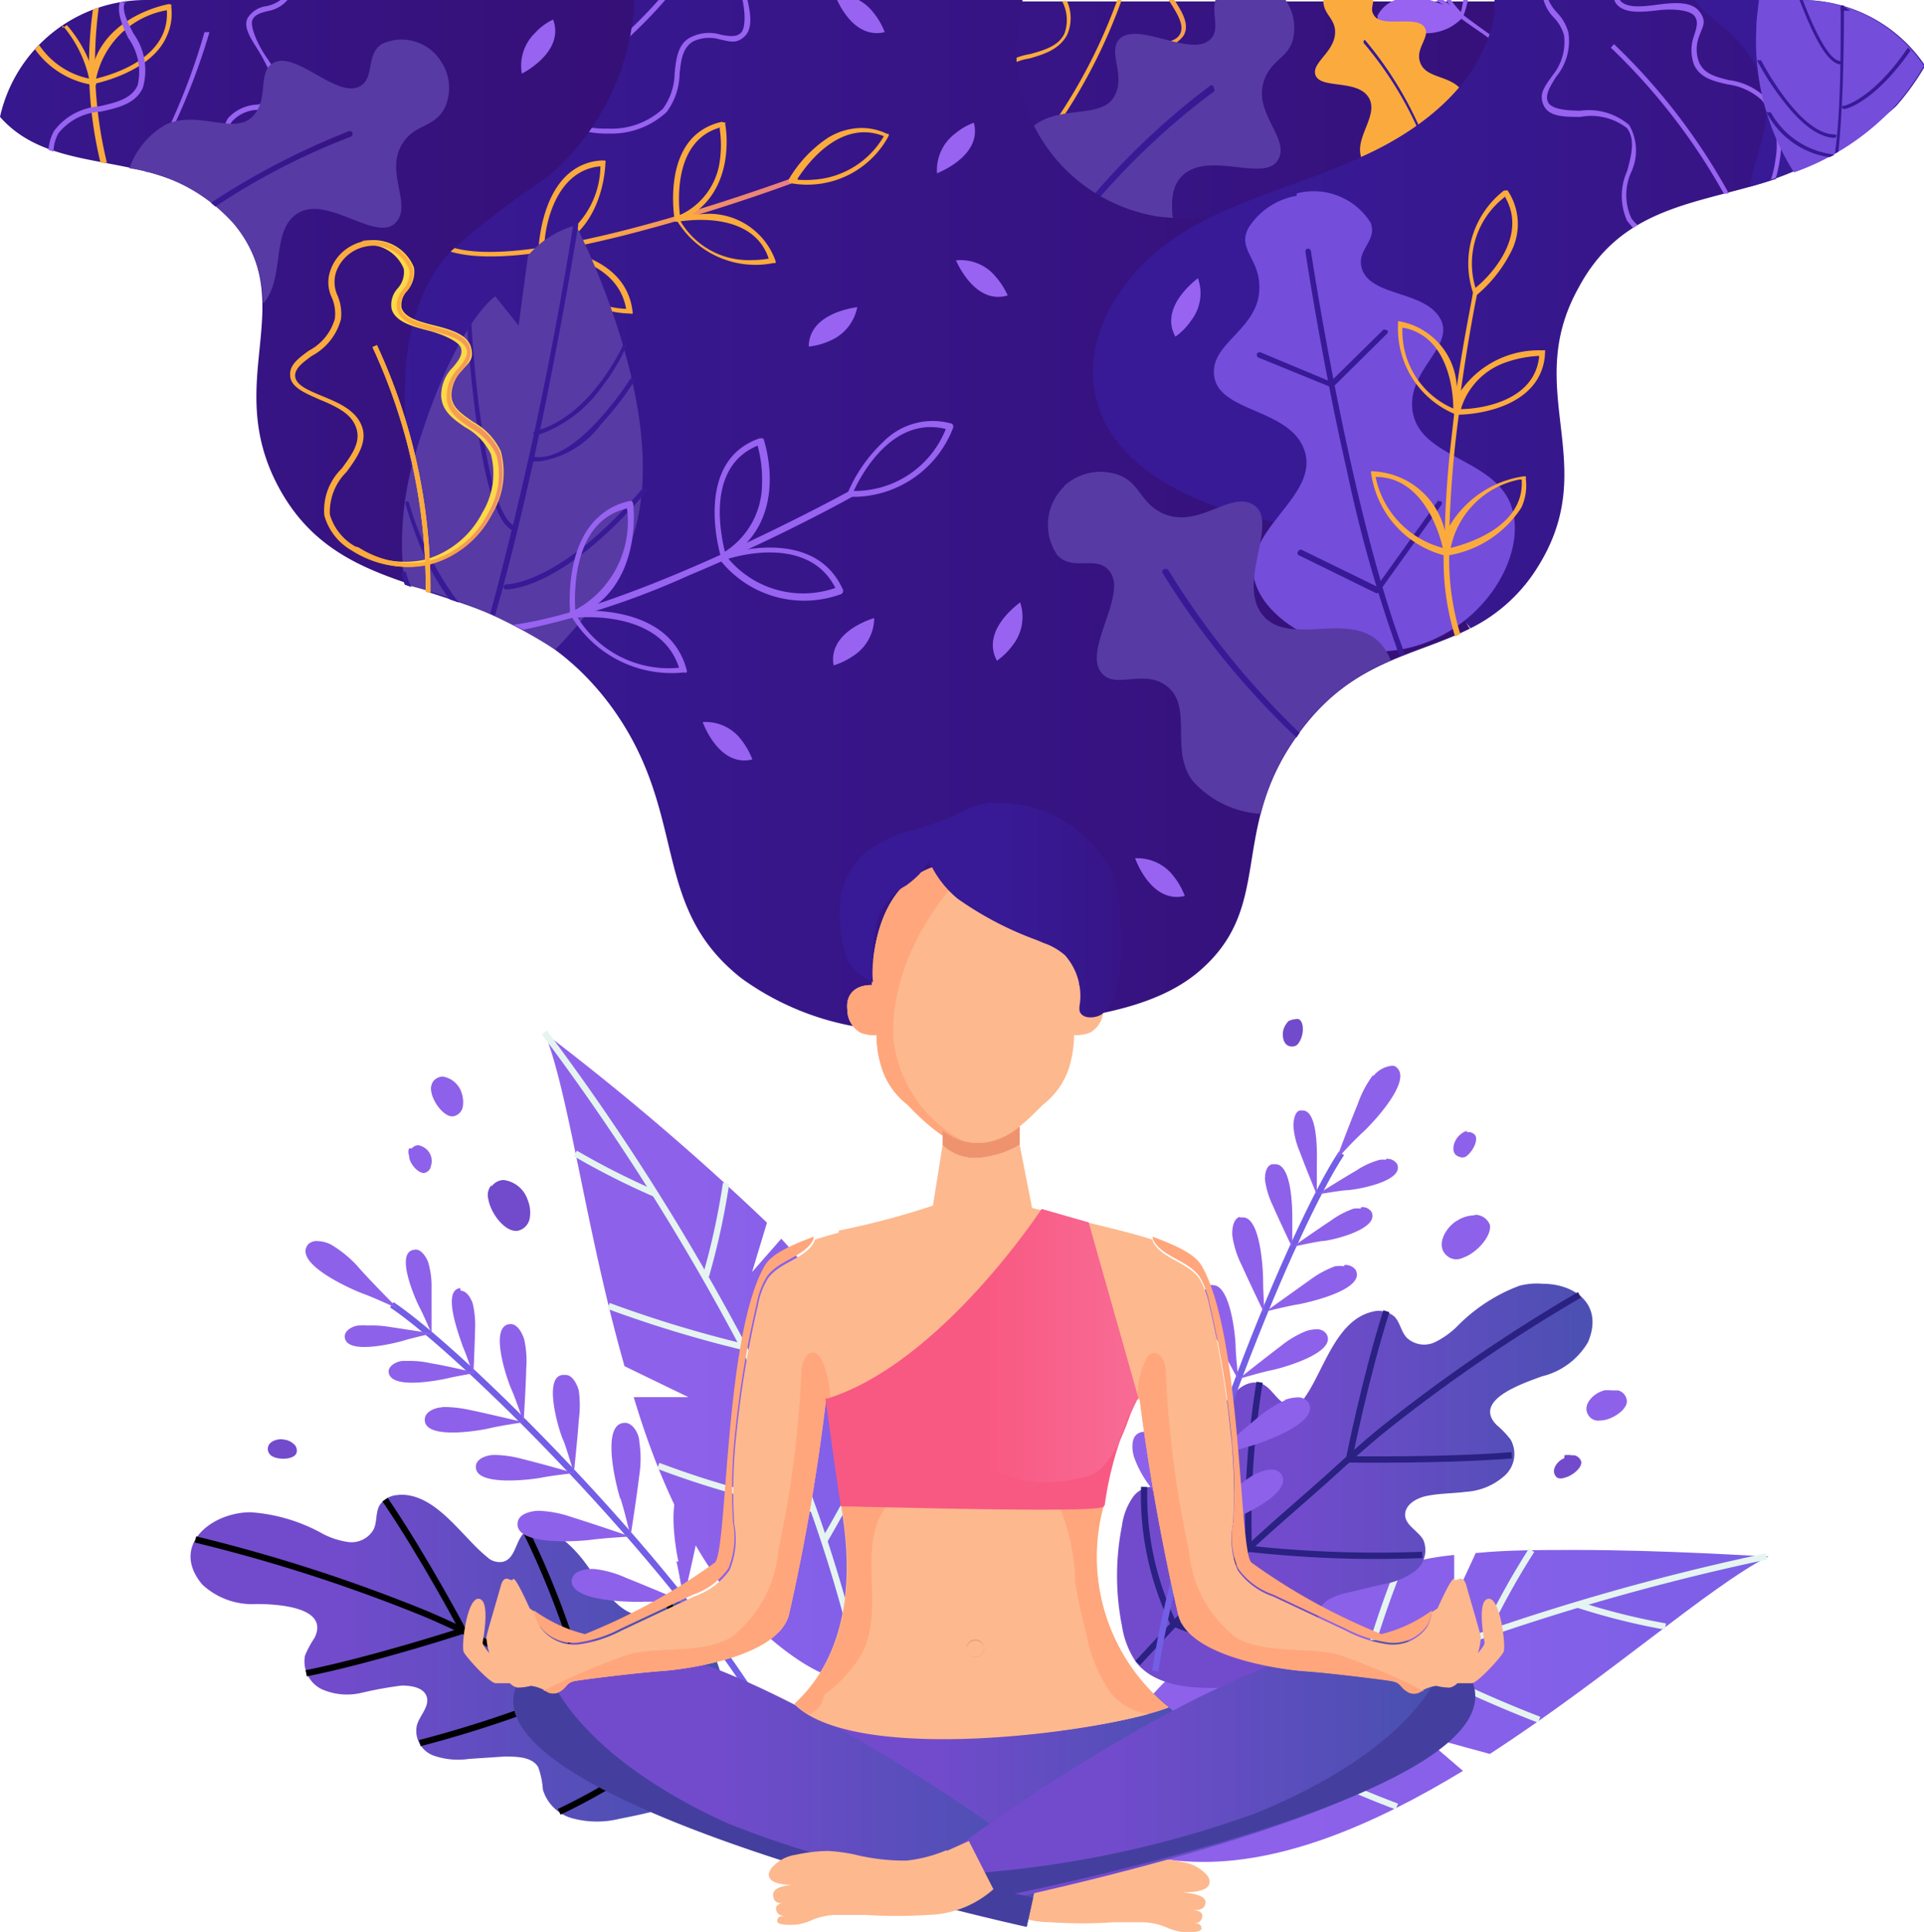 <svg xmlns="http://www.w3.org/2000/svg" xmlns:xlink="http://www.w3.org/1999/xlink" viewBox="0 0 65.85 66.11"><defs><linearGradient id="Безымянный_градиент_324" x1="2712.91" y1="26799.09" x2="4267.09" y2="26799.09" gradientTransform="matrix(0.03, 0, 0, -0.03, -65.21, 763.85)" gradientUnits="userSpaceOnUse"><stop offset="0" stop-color="#381a96"/><stop offset="1" stop-color="#350e71"/></linearGradient><linearGradient id="Безымянный_градиент_277" x1="3488.84" y1="26841.03" x2="3745.72" y2="26841.03" gradientTransform="matrix(0.03, 0, 0, -0.03, -65.21, 763.85)" gradientUnits="userSpaceOnUse"><stop offset="0" stop-color="#fbab3d"/><stop offset="1" stop-color="#dd5db6"/></linearGradient><linearGradient id="Безымянный_градиент_277-2" x1="3486.67" y1="26819.51" x2="3662.18" y2="26819.51" xlink:href="#Безымянный_градиент_277"/><linearGradient id="Безымянный_градиент_324-2" x1="3518.2" y1="26689.74" x2="3767.46" y2="26689.74" xlink:href="#Безымянный_градиент_324"/><linearGradient id="Безымянный_градиент_324-3" x1="2578.87" y1="26324.31" x2="4058.93" y2="26324.31" xlink:href="#Безымянный_градиент_324"/><linearGradient id="Безымянный_градиент_277-3" x1="2828.08" y1="26683.68" x2="3260.83" y2="26683.68" xlink:href="#Безымянный_градиент_277"/><linearGradient id="Безымянный_градиент_277-4" x1="3253.62" y1="26758.45" x2="3374.23" y2="26758.45" xlink:href="#Безымянный_градиент_277"/><linearGradient id="Безымянный_градиент_277-5" x1="3120.48" y1="26739.21" x2="3166.51" y2="26739.21" xlink:href="#Безымянный_градиент_277"/><linearGradient id="Безымянный_градиент_277-6" x1="3114.39" y1="26657.2" x2="3237.09" y2="26657.2" xlink:href="#Безымянный_градиент_277"/><linearGradient id="Безымянный_градиент_277-7" x1="2950.57" y1="26696.94" x2="3032.46" y2="26696.94" xlink:href="#Безымянный_градиент_277"/><linearGradient id="Безымянный_градиент_277-8" x1="2950.74" y1="26607.28" x2="3063.75" y2="26607.28" xlink:href="#Безымянный_градиент_277"/><linearGradient id="Безымянный_градиент_277-9" x1="3891.92" y1="26836.69" x2="4066.03" y2="26836.69" xlink:href="#Безымянный_градиент_277"/><linearGradient id="Безымянный_градиент_324-4" x1="3945.4" y1="26790.34" x2="4046.83" y2="26790.34" xlink:href="#Безымянный_градиент_324"/><linearGradient id="Безымянный_градиент_324-5" x1="1903.05" y1="26589.37" x2="3066.51" y2="26589.37" xlink:href="#Безымянный_градиент_324"/><linearGradient id="Безымянный_градиент_324-6" x1="3634.93" y1="26567.52" x2="4762.32" y2="26567.52" xlink:href="#Безымянный_градиент_324"/><linearGradient id="Безымянный_градиент_324-7" x1="4327.44" y1="26834.04" x2="5132.4" y2="26834.04" xlink:href="#Безымянный_градиент_324"/><linearGradient id="Безымянный_градиент_324-8" x1="3909.87" y1="26391.91" x2="3961.47" y2="26409.22" xlink:href="#Безымянный_градиент_324"/><linearGradient id="Безымянный_градиент_324-9" x1="3879.18" y1="26246.36" x2="4054.99" y2="26305.3" xlink:href="#Безымянный_градиент_324"/><linearGradient id="Безымянный_градиент_324-10" x1="3828.51" y1="26487.05" x2="3979.12" y2="26537.49" xlink:href="#Безымянный_градиент_324"/><linearGradient id="Безымянный_градиент_324-11" x1="3740.93" y1="26143.22" x2="3940.81" y2="26210.34" xlink:href="#Безымянный_градиент_324"/><linearGradient id="Безымянный_градиент_277-10" x1="3953.93" y1="26449.23" x2="4166.1" y2="26449.23" xlink:href="#Безымянный_градиент_277"/><linearGradient id="Безымянный_градиент_277-11" x1="2411.93" y1="26843.22" x2="2448.43" y2="26843.22" xlink:href="#Безымянный_градиент_277"/><linearGradient id="Безымянный_градиент_277-12" x1="2409.22" y1="26893.01" x2="2507.79" y2="26893.01" xlink:href="#Безымянный_градиент_277"/><linearGradient id="Безымянный_градиент_277-13" x1="2319.64" y1="26882.01" x2="2415.97" y2="26882.01" xlink:href="#Безымянный_градиент_277"/><linearGradient id="Безымянный_градиент_324-12" x1="2840.96" y1="26440.41" x2="2998.51" y2="26440.41" xlink:href="#Безымянный_градиент_324"/><linearGradient id="Безымянный_градиент_324-13" x1="2864.6" y1="26430.79" x2="2925.62" y2="26430.79" xlink:href="#Безымянный_градиент_324"/><linearGradient id="Безымянный_градиент_324-14" x1="2908.51" y1="26295.66" x2="3081.22" y2="26295.66" xlink:href="#Безымянный_градиент_324"/><linearGradient id="Безымянный_градиент_324-15" x1="2946.26" y1="26476.07" x2="3058.12" y2="26476.07" xlink:href="#Безымянный_градиент_324"/><linearGradient id="Безымянный_градиент_324-16" x1="2939.86" y1="26440.41" x2="3065.94" y2="26440.41" xlink:href="#Безымянный_градиент_324"/><linearGradient id="Безымянный_градиент_324-17" x1="2790.33" y1="26280.7" x2="2888.88" y2="26280.7" xlink:href="#Безымянный_градиент_324"/><linearGradient id="Безымянный_градиент_324-18" x1="2785.59" y1="26247.45" x2="2882.79" y2="26247.45" xlink:href="#Безымянный_градиент_324"/><linearGradient id="Безымянный_градиент_324-19" x1="4501.04" y1="26850.67" x2="4526.68" y2="26850.67" xlink:href="#Безымянный_градиент_324"/><linearGradient id="Безымянный_градиент_324-20" x1="4442.45" y1="26907.76" x2="4525.97" y2="26907.76" xlink:href="#Безымянный_градиент_324"/><linearGradient id="Безымянный_градиент_324-21" x1="4524.65" y1="26853.21" x2="4632.14" y2="26853.21" xlink:href="#Безымянный_градиент_324"/><linearGradient id="Безымянный_градиент_324-22" x1="4522.31" y1="26936.52" x2="4599.78" y2="26936.52" xlink:href="#Безымянный_градиент_324"/><linearGradient id="Безымянный_градиент_324-23" x1="4422.39" y1="26827.53" x2="4517.14" y2="26827.53" xlink:href="#Безымянный_градиент_324"/><linearGradient id="Безымянный_градиент_324-24" x1="4432.47" y1="26784.53" x2="4519.22" y2="26784.53" xlink:href="#Безымянный_градиент_324"/><linearGradient id="Безымянный_градиент_277-14" x1="2651.59" y1="26459.22" x2="2902.74" y2="26459.22" xlink:href="#Безымянный_градиент_277"/><linearGradient id="Безымянный_градиент_277-15" x1="2750.23" y1="26380.45" x2="2813.55" y2="26380.45" xlink:href="#Безымянный_градиент_277"/><linearGradient id="Безымянный_градиент_324-25" x1="2405.16" y1="26742.91" x2="2726" y2="26742.91" xlink:href="#Безымянный_градиент_324"/><linearGradient id="Безымянный_градиент_318" x1="3639.48" y1="24887.37" x2="4433.48" y2="24887.37" gradientTransform="matrix(0.03, 0, 0, -0.03, -65.21, 763.85)" gradientUnits="userSpaceOnUse"><stop offset="0" stop-color="#8e61ea"/><stop offset="1" stop-color="#735ee6"/></linearGradient><linearGradient id="Безымянный_градиент_321" x1="3648.44" y1="25155.68" x2="4207.29" y2="25155.68" gradientTransform="matrix(0.03, 0, 0, -0.03, -65.21, 763.85)" gradientUnits="userSpaceOnUse"><stop offset="0" stop-color="#724bcc"/><stop offset="1" stop-color="#3253a1"/></linearGradient><linearGradient id="Безымянный_градиент_318-2" x1="3914.66" y1="25604.22" x2="3976.93" y2="25604.22" xlink:href="#Безымянный_градиент_318"/><linearGradient id="Безымянный_градиент_318-3" x1="3890.34" y1="25525.08" x2="3980.71" y2="25525.08" xlink:href="#Безымянный_градиент_318"/><linearGradient id="Безымянный_градиент_318-4" x1="3862.37" y1="25554.83" x2="3890.06" y2="25554.83" xlink:href="#Безымянный_градиент_318"/><linearGradient id="Безымянный_градиент_318-5" x1="3860.71" y1="25464.04" x2="3948.44" y2="25464.04" xlink:href="#Безымянный_градиент_318"/><linearGradient id="Безымянный_градиент_318-6" x1="3828.4" y1="25491" x2="3860.71" y2="25491" xlink:href="#Безымянный_градиент_318"/><linearGradient id="Безымянный_градиент_318-7" x1="3827.42" y1="25390.26" x2="3927.53" y2="25390.26" xlink:href="#Безымянный_градиент_318"/><linearGradient id="Безымянный_градиент_318-8" x1="3788.84" y1="25420.39" x2="3827.42" y2="25420.39" xlink:href="#Безымянный_градиент_318"/><linearGradient id="Безымянный_градиент_318-9" x1="3795.84" y1="25312.09" x2="3893.4" y2="25312.09" xlink:href="#Безымянный_градиент_318"/><linearGradient id="Безымянный_градиент_318-10" x1="3753.29" y1="25339.64" x2="3795.84" y2="25339.64" xlink:href="#Безымянный_градиент_318"/><linearGradient id="Безымянный_градиент_318-11" x1="3761.33" y1="25222.48" x2="3869.74" y2="25222.48" xlink:href="#Безымянный_градиент_318"/><linearGradient id="Безымянный_градиент_318-12" x1="3706.84" y1="25250.4" x2="3761.33" y2="25250.4" xlink:href="#Безымянный_градиент_318"/><linearGradient id="Безымянный_градиент_318-13" x1="3731.7" y1="25131.29" x2="3834.05" y2="25131.29" xlink:href="#Безымянный_градиент_318"/><linearGradient id="Безымянный_градиент_318-14" x1="3669.67" y1="25153.42" x2="3731.69" y2="25153.42" xlink:href="#Безымянный_градиент_318"/><linearGradient id="Безымянный_градиент_318-15" x1="2957.65" y1="25309.47" x2="3365.49" y2="25309.47" xlink:href="#Безымянный_градиент_318"/><linearGradient id="Безымянный_градиент_321-2" x1="2554.6" y1="24945.74" x2="3182.7" y2="24945.74" xlink:href="#Безымянный_градиент_321"/><linearGradient id="Безымянный_градиент_318-16" x1="2683.1" y1="25407.75" x2="2781.29" y2="25407.75" xlink:href="#Безымянный_градиент_318"/><linearGradient id="Безымянный_градиент_318-17" x1="2717.11" y1="25333.36" x2="2820.36" y2="25333.36" xlink:href="#Безымянный_градиент_318"/><linearGradient id="Безымянный_градиент_318-18" x1="2798.76" y1="25387.06" x2="2820.36" y2="25387.06" xlink:href="#Безымянный_градиент_318"/><linearGradient id="Безымянный_градиент_318-19" x1="2769.92" y1="25290.57" x2="2872.05" y2="25290.57" xlink:href="#Безымянный_градиент_318"/><linearGradient id="Безымянный_градиент_318-20" x1="2854.51" y1="25340.48" x2="2873.86" y2="25340.48" xlink:href="#Безымянный_градиент_318"/><linearGradient id="Безымянный_градиент_318-21" x1="2815.65" y1="25232.83" x2="2932.78" y2="25232.83" xlink:href="#Безымянный_градиент_318"/><linearGradient id="Безымянный_градиент_318-22" x1="2913.86" y1="25289.08" x2="2935.82" y2="25289.08" xlink:href="#Безымянный_градиент_318"/><linearGradient id="Безымянный_градиент_318-23" x1="2876.81" y1="25174.66" x2="2992.74" y2="25174.66" xlink:href="#Безымянный_градиент_318"/><linearGradient id="Безымянный_градиент_318-24" x1="2977.35" y1="25227.49" x2="2998.78" y2="25227.49" xlink:href="#Безымянный_градиент_318"/><linearGradient id="Безымянный_градиент_318-25" x1="2930.47" y1="25104.56" x2="3061.83" y2="25104.56" xlink:href="#Безымянный_градиент_318"/><linearGradient id="Безымянный_градиент_318-26" x1="3048.98" y1="25160.5" x2="3073.64" y2="25160.5" xlink:href="#Безымянный_градиент_318"/><linearGradient id="Безымянный_градиент_318-27" x1="2997.79" y1="25034.96" x2="3125.78" y2="25034.96" xlink:href="#Безымянный_градиент_318"/><linearGradient id="Безымянный_градиент_318-28" x1="3119.31" y1="25084.06" x2="3145.6" y2="25084.06" xlink:href="#Безымянный_градиент_318"/><linearGradient id="Безымянный_градиент_321-3" x1="2890.13" y1="25491.62" x2="2938.44" y2="25491.62" xlink:href="#Безымянный_градиент_321"/><linearGradient id="Безымянный_градиент_318-29" x1="4049.41" y1="25452.99" x2="4096.62" y2="25452.99" xlink:href="#Безымянный_градиент_318"/><linearGradient id="Безымянный_градиент_318-30" x1="2821.32" y1="25623.76" x2="2859.15" y2="25623.76" xlink:href="#Безымянный_градиент_318"/><linearGradient id="Безымянный_градиент_318-31" x1="4222.95" y1="25250.53" x2="4264.59" y2="25250.53" xlink:href="#Безымянный_градиент_318"/><linearGradient id="Безымянный_градиент_318-32" x1="2794.15" y1="25547.45" x2="2820.36" y2="25547.45" xlink:href="#Безымянный_градиент_318"/><linearGradient id="Безымянный_градиент_321-4" x1="4181.52" y1="25174.64" x2="4208.85" y2="25174.64" xlink:href="#Безымянный_градиент_321"/><linearGradient id="Безымянный_градиент_321-5" x1="3851.01" y1="25700.53" x2="3871.91" y2="25700.53" xlink:href="#Безымянный_градиент_321"/><linearGradient id="Безымянный_градиент_321-6" x1="2625.78" y1="25197.63" x2="2657.77" y2="25197.63" xlink:href="#Безымянный_градиент_321"/><linearGradient id="Безымянный_градиент_318-33" x1="4059.25" y1="25566.06" x2="4081.98" y2="25566.06" xlink:href="#Безымянный_градиент_318"/><linearGradient id="Безымянный_градиент_321-7" x1="3239.14" y1="24822.98" x2="3725.18" y2="24822.98" xlink:href="#Безымянный_градиент_321"/><linearGradient id="Безымянный_градиент_321-8" x1="2992.44" y1="24793.48" x2="3557.87" y2="24793.48" xlink:href="#Безымянный_градиент_321"/><linearGradient id="Безымянный_градиент_321-9" x1="3436.16" y1="24802.95" x2="4001.49" y2="24802.95" xlink:href="#Безымянный_градиент_321"/><linearGradient id="Безымянный_градиент_323" x1="3298.33" y1="25308.95" x2="3673.98" y2="25308.95" gradientTransform="matrix(0.03, 0, 0, -0.03, -65.21, 763.85)" gradientUnits="userSpaceOnUse"><stop offset="0" stop-color="#f85982"/><stop offset="1" stop-color="#f981ac"/></linearGradient><linearGradient id="Безымянный_градиент_323-2" x1="3395.42" y1="25135.43" x2="3545.44" y2="25135.43" xlink:href="#Безымянный_градиент_323"/><linearGradient id="Безымянный_градиент_324-26" x1="3315.25" y1="25848.74" x2="3653.12" y2="25848.74" xlink:href="#Безымянный_градиент_324"/></defs><g id="Слой_2" data-name="Слой 2"><g id="Слой_1-2" data-name="Слой 1"><g id="Слой_1-3" data-name="Слой_1"><g id="_13005128368" data-name=" 13005128368"><path d="M33.55,0c0,1.36.2,2.83.29,4h0c.2,2.53,4.7,4,7.57,4.35h0a16.05,16.05,0,0,0,2,.07h0c2-.86,4.14-1.35,6.14-2.15h0c2.38-1,4.69-2.61,5.06-4.87h0a4.07,4.07,0,0,0,0-1.35h-21Z" style="fill-rule:evenodd;fill:url(#Безымянный_градиент_324)"/><path d="M40,0l.06.1h0c.24.38.48.77.33,1.06h0c-.1.19-.31.25-.56.31h0a1.39,1.39,0,0,0-.86.46h0a1.36,1.36,0,0,0-.14,1.21h0a2,2,0,0,1,0,1.15h0a2.75,2.75,0,0,1-1.43,1.27h0a2.67,2.67,0,0,1-2.29.05h0A2.47,2.47,0,0,1,33.84,4h0A1.76,1.76,0,0,1,34,2.69h0A2,2,0,0,1,35.24,2h0c.51-.15,1-.3,1.28-.8h0a1.42,1.42,0,0,0,0-1.16h-.17a1.36,1.36,0,0,1,.08,1.11h0c-.2.42-.67.56-1.17.7h0a2.12,2.12,0,0,0-1.38.82h0A1.91,1.91,0,0,0,33.69,4h0a2.75,2.75,0,0,0,.85,1.43h0a2.13,2.13,0,0,0,.47.31h0a2.83,2.83,0,0,0,2.41,0h0A2.9,2.9,0,0,0,39,4.33h0a2.11,2.11,0,0,0,0-1.24h0A1.21,1.21,0,0,1,39.08,2h0a1.26,1.26,0,0,1,.76-.4h0a.91.91,0,0,0,.68-.4h0c.2-.38-.07-.8-.33-1.21H40Z" style="fill-rule:evenodd;fill:url(#Безымянный_градиент_277)"/><path d="M38.24,0a18.59,18.59,0,0,1-4.62,7.1h0l.09.12A18.84,18.84,0,0,0,38.39,0Z" style="fill-rule:evenodd;fill:url(#Безымянный_градиент_277-2)"/><path d="M41.6,0c-.14.45.16,1-.16,1.33-.64.67-2.47-.61-3.12,0-.44.45.25,1.26-.2,2s-1.88.26-2.77,1c-1.06.92-1.27,3.61.33,5,1.3,1.15,3.48,1.17,4.27.25s-.37-2.71.52-3.57,2.79.23,3.26-.52-.89-1.62-.45-2.78c.27-.72.91-.75,1-1.52A1.67,1.67,0,0,0,44,0Z" style="fill:#573aa4"/><path d="M41.5,2.92h-.06s-5.24,3.72-6.93,8.6h0a.09.09,0,0,0,.06.12h0a.09.09,0,0,0,.1,0h0s0,0,0,0h0c1.67-4.81,6.81-8.46,6.87-8.5h0a.09.09,0,0,0,0-.13h0A.09.09,0,0,0,41.5,2.92Z" style="fill-rule:evenodd;fill:url(#Безымянный_градиент_324-2)"/><path d="M15.21,0c1,1.59,3.62,1.27,1.8,2.76h0c-1.08.88-1.54,2.59-2.46,3.63h0c-1.57,1.77-3.17,6.66-2.88,9h0c.2,1.62,2.82,3.24,2.95,4.86h0c2.13.69,4.44,1.39,6.31,3.94h0c2.67,3.67,1.28,6.8,4.45,9.29h0a9.45,9.45,0,0,0,6,1.78h0a20.78,20.78,0,0,0,3.73-.18h0c2-.28,4.39-.52,5.94-1.85h0c2.58-2.22,1-4.74,3.31-8h0c1.83-2.63,4-2.74,5.95-3.72h0c-.82-1.06.44-4.26-.77-4.83h0c-1.74-.82-4.56-.93-6.38-1.53h0c-1.83-.6-3.15.25-3.65-1.61h0c-.61-2.21.36-3,2.29-4.24h0c.31-.2-.78-1.66-.46-1.82h0a12.17,12.17,0,0,1-1.71-.07h0A5.77,5.77,0,0,1,34.8,2.27h0A8.25,8.25,0,0,1,35,0H15.21Z" style="fill-rule:evenodd;fill:url(#Безымянный_градиент_324-3)"/><path d="M18,0a2.24,2.24,0,0,0-.34,1A3.29,3.29,0,0,0,18.4,3.4a3.11,3.11,0,0,0,2.39,1,2.59,2.59,0,0,0,1.9-.68,2.14,2.14,0,0,0,.4-1.22c.05-.49.11-1,.54-1.22a1.39,1.39,0,0,1,1.05-.09c.28.05.52.09.68-.07s.15-.67.05-1.14h.17c.11.5.19,1-.1,1.27s-.52.16-.84.1a1.28,1.28,0,0,0-.92.07c-.36.22-.41.63-.46,1.1a2.27,2.27,0,0,1-.44,1.31,2.78,2.78,0,0,1-2,.74,3.27,3.27,0,0,1-2.51-1.08A2.69,2.69,0,0,1,17.89,3,3.59,3.59,0,0,1,17.48,1a2.45,2.45,0,0,1,.31-1Z" style="fill:#9763f0"/><path d="M16.44,4.47l-.05-.17A16.06,16.06,0,0,0,22.54,0h.23A16.31,16.31,0,0,1,16.44,4.47Z" style="fill:#9763f0"/><path d="M27.14,6.09h0c-.09,0-9.47,3.55-12,2.24h0a.12.12,0,0,0-.1,0h0l0,0h0a.11.11,0,0,0,0,.13h0c1.11.57,3.5.37,7.1-.61h0c2.68-.72,5.06-1.61,5.08-1.62h0a.1.1,0,0,0,.06-.13h0a.1.1,0,0,0-.09-.06Z" style="fill-rule:evenodd;fill:url(#Безымянный_градиент_277-3)"/><path d="M28.3,4.74A4.38,4.38,0,0,0,27,6.13h0a.08.08,0,0,0,0,.08h0a.11.11,0,0,0,.07.06h0a3.16,3.16,0,0,0,3.34-1.61h0a.11.11,0,0,0,0-.08h0s0,0-.05,0h0a2,2,0,0,0-.85-.2h0A2.21,2.21,0,0,0,28.3,4.74Zm-1,1.37c.29-.45,1.44-2.05,2.95-1.45h0a3,3,0,0,1-2.43,1.49h0a3.12,3.12,0,0,1-.52,0Z" style="fill-rule:evenodd;fill:url(#Безымянный_градиент_277-4)"/><path d="M24.71,4.17h0a1.94,1.94,0,0,0-.7.29h0c-1.29.85-.93,3-.92,3.06h0s0,.05.05.07h.08c2.07-.88,1.61-3.32,1.6-3.34h0a.07.07,0,0,0,0-.06h0l-.05,0Zm-.08.22a3.87,3.87,0,0,1,0,1.16h0a2.38,2.38,0,0,1-1.36,1.81h0c-.06-.53-.19-2.57,1.39-3Z" style="fill-rule:evenodd;fill:url(#Безымянный_градиент_277-5)"/><path d="M23.14,7.41h0s0,0,0,0h0a.08.08,0,0,0,0,.09h0A3.14,3.14,0,0,0,26.48,9h0a.08.08,0,0,0,.06,0h0a.11.11,0,0,0,0-.08h0A2.42,2.42,0,0,0,24,7.33h0A3.76,3.76,0,0,0,23.14,7.41Zm.17.16c.53-.07,2.49-.25,3,1.28h0a3.29,3.29,0,0,1-.57.05h0a2.71,2.71,0,0,1-2.45-1.33Z" style="fill-rule:evenodd;fill:url(#Безымянный_градиент_277-6)"/><path d="M20.65,5.49a1.85,1.85,0,0,0-1,.31h0c-1.17.78-1.22,2.75-1.22,2.78h0a.08.08,0,0,0,0,.07h0a.1.1,0,0,0,.09,0h0c2.18-.53,2.2-3.06,2.2-3.08h0a.08.08,0,0,0,0-.07h0a.09.09,0,0,0-.07,0Zm-.1.2a3,3,0,0,1-1.92,2.76h0c0-.54.3-2.61,1.92-2.76Z" style="fill-rule:evenodd;fill:url(#Безымянный_градиент_277-7)"/><path d="M18.52,8.48h0l-.05,0,0,0h0a.1.1,0,0,0,0,.09h0a3.4,3.4,0,0,0,3.11,2.16h0a.08.08,0,0,0,.07,0h0a.11.11,0,0,0,0-.07h0c-.25-2.13-3.09-2.18-3.12-2.18Zm.14.2c.55,0,2.49.29,2.77,1.89h0a3.19,3.19,0,0,1-2.77-1.89Z" style="fill-rule:evenodd;fill:url(#Безымянный_градиент_277-8)"/><path d="M56.18,3.79a.05.05,0,0,1,0,0s0,.08-.05.08c-.95.08-2.77-.83-5.39-2.72C50.19.78,49.65.38,49.16,0h.24c2.16,1.66,5.33,3.87,6.71,3.75A.1.1,0,0,1,56.18,3.79Z" style="fill:#9763f0"/><path d="M50,.41A3.19,3.19,0,0,0,50.08,0h.16a3.85,3.85,0,0,1-.17.59.05.05,0,0,1,0,0A.07.07,0,0,1,50,.6a3,3,0,0,1-.5-.6h.16A3.31,3.31,0,0,0,50,.41Z" style="fill:#9763f0"/><path d="M47.32.56a2.16,2.16,0,0,0,2.55,0C49.47.33,48-.43,47.32.56ZM48.94,0H47.75a1.13,1.13,0,0,0-.6.53.07.07,0,0,0,0,.06.21.21,0,0,0,0,.06S48.92,1.79,50.06.6a.06.06,0,0,0,0-.06.08.08,0,0,0,0,0s0,0,0,0A4.25,4.25,0,0,0,48.94,0Z" style="fill:#9763f0"/><path d="M53.35,2.71c.06-.43.2-2.08-1-2.71h.28a1.78,1.78,0,0,1,.4.37,3.44,3.44,0,0,1,.48,2.5,0,0,0,0,1,0,0,.06.06,0,0,1-.07,0A3,3,0,0,1,52.16,0h.16A2.86,2.86,0,0,0,53.35,2.71Z" style="fill:#9763f0"/><path d="M50.83,3.42a2.16,2.16,0,0,0,2.45-.55C52.86,2.73,51.31,2.3,50.83,3.42Zm2.63-.63,0,0a.06.06,0,0,1,0,.07c-.89,1.4-2.74.66-2.76.65a.12.12,0,0,1-.05,0,.13.13,0,0,1,0-.06c.55-1.54,2.75-.67,2.77-.67Z" style="fill:#9763f0"/><path d="M47,0H45.29V0h0c0,.47.34.58.4,1h0c.08.74-.81,1.12-.67,1.56h0c.16.5,1.42.14,1.82.77h0c.39.63-.57,1.44-.21,2.15h0A2,2,0,0,0,49.13,6h0a2.21,2.21,0,0,0,.92-2.88h0c-.4-.57-1.26-.41-1.45-1h0c-.16-.48.36-.85.16-1.18h0C48.48.49,47.23,1,47,.48h0c-.09-.16,0-.31,0-.48Z" style="fill-rule:evenodd;fill:url(#Безымянный_градиент_277-9)"/><path d="M46.68,1.39h0a.08.08,0,0,0,0,.09h0a12.37,12.37,0,0,1,2.76,5.94h0a0,0,0,0,0,0,0h0a.05.05,0,0,0,.05,0h0a.05.05,0,0,0,0-.06h0a12.55,12.55,0,0,0-2.78-6h0Z" style="fill-rule:evenodd;fill:url(#Безымянный_градиент_324-4)"/><path d="M5,0A5.11,5.11,0,0,0,0,4c2,2.27,5.65.85,8,3.64H8c2.28,2.78-.4,5.39,1.52,9h0c1.2,2.26,3.1,2.9,5.15,3.56-.13-1.62-.5-3.23-.7-4.85h0c-.29-2.35-.13-5,1.44-6.73h0a26.63,26.63,0,0,1,3.31-2.54h0a8.5,8.5,0,0,0,3-6.14H5Z" style="fill-rule:evenodd;fill:url(#Безымянный_градиент_324-5)"/><path d="M51.15,0c0,.15,0,.29,0,.44h0c-.33,2.27-2.35,3.92-4.43,4.87h0c-2.08,1-4.37,1.47-6.3,2.69h0c-1.94,1.23-3.49,3.52-2.88,5.73h0c.5,1.85,2.34,3,4.17,3.63h0c1.83.6,3.79.8,5.53,1.63h0a8.55,8.55,0,0,1,3.09,2.51,5.65,5.65,0,0,0,2.32-2.13h0c2.18-3.51-.58-6,1.37-9.51h0C55.54,7,58.15,7,60.79,6.12h0c-.17-2,.5-4.1.49-6.12H51.15Z" style="fill-rule:evenodd;fill:url(#Безымянный_градиент_324-6)"/><path d="M58,0c.59.8,1.52,1,2.26,2.6h0c.62,1.32-.29,2.9-.37,3.79a12.47,12.47,0,0,0,5-2.75h0a8.59,8.59,0,0,0,1-1.39A5.09,5.09,0,0,0,61.62,0H58Z" style="fill-rule:evenodd;fill:url(#Безымянный_градиент_324-7)"/><path d="M17.86,2.52c.31-.16,1.44-.86,1.07-1.85a1.94,1.94,0,0,0-.61.45A1.56,1.56,0,0,0,17.86,2.52Z" style="fill:#9763f0"/><path d="M41,9.52c-.27.21-1.29,1.07-.77,2a2.22,2.22,0,0,0,.53-.54A1.53,1.53,0,0,0,41,9.52Z" style="fill:#9763f0"/><path d="M28.65,0c.21.45.74,1.31,1.63,1.1A2.41,2.41,0,0,0,29.9.44,1.62,1.62,0,0,0,29.39,0Z" style="fill:#9763f0"/><path d="M32.72,8.91c.14.32.75,1.5,1.77,1.2a2.61,2.61,0,0,0-.41-.64A1.55,1.55,0,0,0,32.72,8.91Z" style="fill:#9763f0"/><path d="M24.05,24.71c.12.32.67,1.53,1.7,1.28a2.45,2.45,0,0,0-.37-.66A1.52,1.52,0,0,0,24.05,24.71Z" style="fill:#9763f0"/><path d="M34.92,20.61c-.28.21-1.31,1.05-.8,2a2.29,2.29,0,0,0,.54-.53,1.56,1.56,0,0,0,.26-1.45Z" style="fill:#9763f0"/><path d="M38.85,29.37c.12.33.67,1.54,1.7,1.29a2.45,2.45,0,0,0-.37-.66A1.56,1.56,0,0,0,38.85,29.37Z" style="fill:#9763f0"/><path d="M29.92,21.15c-.33.1-1.57.57-1.39,1.62a2.47,2.47,0,0,0,.68-.33,1.55,1.55,0,0,0,.71-1.29Z" style="fill:#9763f0"/><path d="M29.34,10.51c-.34.05-1.65.29-1.66,1.35a2.37,2.37,0,0,0,.73-.2,1.57,1.57,0,0,0,.93-1.15Z" style="fill:#9763f0"/><path d="M32.07,5.93c.32-.13,1.53-.71,1.26-1.73a2.15,2.15,0,0,0-.65.38,1.56,1.56,0,0,0-.61,1.35Z" style="fill:#9763f0"/><path d="M44.38,6.62a2.3,2.3,0,0,1,2.53,1c.24.61-.47.91-.31,1.53.25,1,2.12.78,2.68,1.73s-1.1,1.75-.94,3.13c.19,1.69,2.82,1.64,3.39,3.32s-1,4.32-3.65,4.87c-2.36.47-4.82-.9-5.15-2.38-.39-1.74,2.29-2.86,1.7-4.45-.53-1.42-3-1.26-3.08-2.57-.09-1.1,1.59-1.56,1.55-3,0-.95-.76-1.28-.37-2a2.43,2.43,0,0,1,1.65-1.1Z" style="fill:#744ddb"/><path d="M44.76,8.51h0a.09.09,0,0,0-.08.11h0s.55,3.69,1.43,7.54h0a46.66,46.66,0,0,0,1.8,6.31h0l.18-.07h0c-1.85-4.78-3.21-13.69-3.22-13.8h0A.11.11,0,0,0,44.76,8.51Z" style="fill-rule:evenodd;fill:url(#Безымянный_градиент_324-8)"/><path d="M49.23,17.12l-2.11,2.95-2.56-1.25a.1.1,0,0,0-.13.05h0a.09.09,0,0,0,0,.12h0l2.63,1.29a.1.1,0,0,0,.12,0h0l2.15-3v0h0a.1.1,0,0,0,0-.12h0l0,0h0a.12.12,0,0,0-.08,0Z" style="fill-rule:evenodd;fill:url(#Безымянный_градиент_324-9)"/><path d="M47.41,11.28h0a.07.07,0,0,0-.06,0h0l-1.81,1.78-2.39-1a.1.1,0,0,0-.13.05h0a.1.1,0,0,0,.06.13h0l2.45,1a.12.12,0,0,0,.1,0h0l1.85-1.83,0,0h0a.09.09,0,0,0,0-.11h0a.09.09,0,0,0-.07,0Z" style="fill-rule:evenodd;fill:url(#Безымянный_градиент_324-10)"/><path d="M36.44,16.63A1.83,1.83,0,0,0,36.19,19c.52.56,1.33,0,1.76.52.7.78-.92,2.73-.24,3.52.47.55,1.44-.15,2.21.43.93.7.11,2.15.88,3.23a3.39,3.39,0,0,0,2.35,1.15,7.8,7.8,0,0,1,1.19-2.6h0A7.16,7.16,0,0,1,47.6,22.6a1.8,1.8,0,0,0-.38-.61c-1.06-1.08-3.1.15-4-.94s.53-3.14-.27-3.74-1.92.85-3.19.24c-.78-.38-.75-1.11-1.61-1.34a1.85,1.85,0,0,0-1.73.42Z" style="fill:#573aa4"/><path d="M39.81,19.49a.11.11,0,0,0,0,.15h0a28.12,28.12,0,0,0,4.56,5.6v0h0l.11-.16h0A28.15,28.15,0,0,1,40,19.53h0a.1.1,0,0,0-.09-.06h0l-.06,0Z" style="fill-rule:evenodd;fill:url(#Безымянный_градиент_324-11)"/><path d="M51.5,6.5A3.16,3.16,0,0,0,50.41,10h0c0,.14-.3,1.48-.55,3.24h0A2.39,2.39,0,0,0,47.92,11h0a.08.08,0,0,0-.07,0h0a.1.1,0,0,0,0,.07h0a3.17,3.17,0,0,0,1.92,3.09h0l-.12,1.06h0c-.12,1.09-.18,2.07-.2,2.94h0A2.64,2.64,0,0,0,47,16.13h0a.09.09,0,0,0-.07,0h0a.11.11,0,0,0,0,.08h0A3.4,3.4,0,0,0,49.41,19h0a8.82,8.82,0,0,0,.39,2.78l.18-.08h0A8.75,8.75,0,0,1,49.6,19h0a3.7,3.7,0,0,0,2.47-1.63h0a1.8,1.8,0,0,0,.15-1h0a.1.1,0,0,0,0-.07h0l-.07,0h0A3.54,3.54,0,0,0,49.61,18h0a36.92,36.92,0,0,1,.32-3.81h0c.41,0,2.21-.15,2.78-1.39h0a1.87,1.87,0,0,0,.17-.74h0a.19.19,0,0,0,0-.07h0a.09.09,0,0,0-.07,0h0A3.26,3.26,0,0,0,50,13.37h0c.23-1.65.48-2.95.55-3.28h0a4.72,4.72,0,0,0,1.17-1.48h0a2.06,2.06,0,0,0-.12-2.09h0a.1.1,0,0,0-.07,0h0l-.06,0Zm0,.22c.83,1.39-.56,2.78-1,3.13h0A2.87,2.87,0,0,1,51.53,6.72ZM48,11.21c1.6.28,1.74,2.24,1.74,2.77h0A2.88,2.88,0,0,1,48,11.21Zm3.54,1.19a3.92,3.92,0,0,1,1.14-.22h0C52.53,13.81,50.5,14,50,14h0A2.42,2.42,0,0,1,51.54,12.4Zm-4.46,3.92c1.62,0,2.18,1.9,2.3,2.43h0A3.17,3.17,0,0,1,47.08,16.32Zm5,.09c.11,1.63-1.9,2.21-2.43,2.34h0A3,3,0,0,1,52,16.41Z" style="fill-rule:evenodd;fill:url(#Безымянный_градиент_277-10)"/><path d="M3.18.33a14.05,14.05,0,0,0,.26,5.24h0l.22,0A14.33,14.33,0,0,1,3.38.26h0l-.2.07Z" style="fill-rule:evenodd;fill:url(#Безымянный_градиент_277-11)"/><path d="M5.78.14S3.26.56,3.08,2.8h0a.11.11,0,0,0,0,.08h0a.16.16,0,0,0,.09,0h0s2-.37,2.54-1.65h0a1.82,1.82,0,0,0,.15-1h0a.09.09,0,0,0,0-.07h0L5.8.14h0ZM5.71.35C5.82,2,3.82,2.56,3.29,2.69h0A3,3,0,0,1,5.71.35Z" style="fill-rule:evenodd;fill:url(#Безымянный_градиент_277-12)"/><path d="M2.14.87a4.17,4.17,0,0,1,.91,1.82h0A2.73,2.73,0,0,1,1.34,1.54h0l-.14.15h0a3,3,0,0,0,2,1.22h0a.16.16,0,0,0,.09,0h0l0,0h0s0,0,0-.05h0a4.46,4.46,0,0,0-1-2h0l-.16.1Z" style="fill-rule:evenodd;fill:url(#Безымянный_градиент_277-13)"/><path d="M53,0a1.47,1.47,0,0,0,.28.42,1.58,1.58,0,0,1,.4.7,1.92,1.92,0,0,1-.43,1.52c-.2.33-.38.61-.27.85s.58.29,1.1.3a2.12,2.12,0,0,1,1.68.49,1.75,1.75,0,0,1,.07,1.61,1.91,1.91,0,0,0,0,1.57,1,1,0,0,0,.22.24l-.16.1-.2-.24a2.08,2.08,0,0,1,0-1.71c.15-.55.28-1.07,0-1.46A2,2,0,0,0,54.09,4c-.55,0-1.08,0-1.26-.4s.06-.66.29-1a1.81,1.81,0,0,0,.41-1.39,1.41,1.41,0,0,0-.37-.63A1.41,1.41,0,0,1,52.83,0ZM60.6,6.18a3.72,3.72,0,0,0,.17-.75,2.59,2.59,0,0,0-.47-2,2.12,2.12,0,0,0-1.16-.54c-.48-.11-.94-.21-1.16-.67a1.45,1.45,0,0,1,0-1c.09-.27.16-.51,0-.69S57.28.29,56.76.35,55.59.49,55.31.12A.67.67,0,0,1,55.25,0h.19V0c.21.29.76.23,1.29.16s1.15-.13,1.43.23.1.53,0,.84a1.22,1.22,0,0,0,0,.92c.18.39.58.48,1,.59a2.22,2.22,0,0,1,1.25.58,2.76,2.76,0,0,1,.51,2.11,4.54,4.54,0,0,1-.14.66l-.2.07Z" style="fill:#9763f0"/><path d="M59,6.63a21.23,21.23,0,0,0-3.87-5l.11-.12a21.11,21.11,0,0,1,3.93,5.11Z" style="fill:#9763f0"/><path d="M19.71,7.71s4,7.64,1.43,11.78A15.14,15.14,0,0,1,19,22.23,17.13,17.13,0,0,0,13.85,20a10.63,10.63,0,0,1,.3-4.25c1.37-4.68,2.8-5.61,2.8-5.61l.8,1,.32-2.39A3.28,3.28,0,0,1,19.71,7.71Z" style="fill:#573aa4"/><path d="M19.62,7.69A129.54,129.54,0,0,1,16.78,21l.16.07q.7-2.41,1.49-6.09h0c.8-3.8,1.36-7.24,1.36-7.28h0a.09.09,0,0,0-.07-.1h0a.1.1,0,0,0-.09.07Z" style="fill-rule:evenodd;fill:url(#Безымянный_градиент_324-12)"/><path d="M16.07,11.07h0a.08.08,0,0,0-.08.09h0s.09,1.67.33,3.35h0c.33,2.32.76,3.52,1.3,3.67h0a.1.1,0,0,0,.09-.07h0a.09.09,0,0,0-.06-.1h0c-.94-.27-1.41-5-1.51-6.87h0a.08.08,0,0,0-.09-.08Z" style="fill-rule:evenodd;fill:url(#Безымянный_градиент_324-13)"/><path d="M22.06,16.72h0a.09.09,0,0,0-.07,0h0C19.19,20,17.34,20,17.32,20h0a.11.11,0,0,0-.09.08h0a.09.09,0,0,0,.09.09h0c.19,0,2-.08,4.79-3.33h0a.08.08,0,0,0,0-.12h0l-.05,0Z" style="fill-rule:evenodd;fill:url(#Безымянный_градиент_324-14)"/><path d="M21.4,11.77h0a.1.1,0,0,0-.08.05h0s-1.1,2.45-3,2.93h0a.08.08,0,0,0-.06.1h0a.08.08,0,0,0,.08.06h0a4.46,4.46,0,0,0,2.28-1.7h0a6.76,6.76,0,0,0,.8-1.32h0a.08.08,0,0,0,0-.11h0Z" style="fill-rule:evenodd;fill:url(#Безымянный_градиент_324-15)"/><path d="M21.55,13s-1.85,2.93-3.33,2.62h0a.08.08,0,0,0-.1.06h0a.09.09,0,0,0,.06.11h0l.27,0h0a3.18,3.18,0,0,0,2.11-1.26h0a10.89,10.89,0,0,0,1.14-1.47h0a.08.08,0,0,0,0-.11h-.05a.09.09,0,0,0-.07,0Z" style="fill-rule:evenodd;fill:url(#Безымянный_градиент_324-16)"/><path d="M13.94,17.15a.08.08,0,0,0-.06.1h0a13.48,13.48,0,0,0,.71,1.91h0a6.87,6.87,0,0,0,.8,1.35h0l.31.11A10.4,10.4,0,0,1,14,17.21h0a.08.08,0,0,0-.08-.06h0Z" style="fill-rule:evenodd;fill:url(#Безымянный_градиент_324-17)"/><path d="M13.81,19.56a.09.09,0,0,0-.06.1h0a1.69,1.69,0,0,0,.11.35h0l.22.08a2,2,0,0,1-.17-.46h0a.08.08,0,0,0-.08-.07h0Z" style="fill-rule:evenodd;fill:url(#Безымянный_градиент_324-18)"/><path d="M4.32,0s0,0,0,0c-.2.26,0,.67.25,1.15A2.16,2.16,0,0,1,4.89,3c-.24.55-.85.69-1.44.82A2,2,0,0,0,2,4.56a1.4,1.4,0,0,0-.17.63l-.17-.06a1.54,1.54,0,0,1,.19-.65,2.12,2.12,0,0,1,1.54-.84c.57-.13,1.11-.25,1.32-.72A2,2,0,0,0,4.39,1.3C4.17.85,4,.41,4.1.08l.22,0Zm3.2,7.17a1.73,1.73,0,0,0,.27-.47,2.17,2.17,0,0,0-.06-1.31A1.49,1.49,0,0,1,7.8,4.05a1.42,1.42,0,0,1,1-.47c.29-.05.54-.09.64-.31S9.25,2.48,9,2,8.27,1,8.48.61a.89.89,0,0,1,.64-.4A1.23,1.23,0,0,0,9.6,0h.24a1.14,1.14,0,0,1-.68.38c-.23.06-.43.11-.52.3s.15.8.46,1.25.67,1,.47,1.42-.44.35-.77.41a1.22,1.22,0,0,0-.86.4c-.27.35-.16.75,0,1.22A2.32,2.32,0,0,1,8,6.81a1.79,1.79,0,0,1-.31.52l-.12-.12Z" style="fill:#9763f0"/><path d="M5,5.89A22.33,22.33,0,0,0,7,1.1l.17,0a22.29,22.29,0,0,1-2.05,4.8Z" style="fill:#9763f0"/><path d="M61.4,5.9A8.41,8.41,0,0,1,60.11,1c0-.36.06-.69.09-1h1.42a5.09,5.09,0,0,1,4.23,2.25h0a8.59,8.59,0,0,1-1,1.39h0A8.6,8.6,0,0,1,61.4,5.9Z" style="fill:#744ddb"/><path d="M62.78,5.27l.14-.08h0c.13-1.25.19-2.91.19-5h0L63,.18h0c0,1.78,0,3.64-.2,5.09Z" style="fill-rule:evenodd;fill:url(#Безымянный_градиент_324-19)"/><path d="M61.59,0c.56,1.46,1,2.19,1.43,2.21h0s0,0,.05-.06h0A.06.06,0,0,0,63,2.09h0c-.39,0-.88-1-1.3-2.09h-.14Z" style="fill-rule:evenodd;fill:url(#Безымянный_градиент_324-20)"/><path d="M63.09,3.6a.08.08,0,0,0-.05.07h0a.08.08,0,0,0,.08.06h0c.11,0,1.07-.28,2.27-2l-.09-.1h0c-1.23,1.81-2.21,2-2.22,2Z" style="fill-rule:evenodd;fill:url(#Безымянный_градиент_324-21)"/><path d="M63,.23A.06.06,0,0,0,63,.29h0A.07.07,0,0,0,63,.36a.64.64,0,0,0,.2,0h0a.27.27,0,0,0,.12,0h0L63.12.23H63Z" style="fill-rule:evenodd;fill:url(#Безымянный_градиент_324-22)"/><path d="M60.17,2.05a.05.05,0,0,0,0,.08h0A9,9,0,0,0,61,3.41h0c.65.86,1.26,1.3,1.8,1.31h0s0,0,.06-.06h0a.07.07,0,0,0-.07-.06h0c-1.2,0-2.5-2.5-2.51-2.53h0a.06.06,0,0,0-.06,0h0Z" style="fill-rule:evenodd;fill:url(#Безымянный_градиент_324-23)"/><path d="M60.49,3.82h0a.07.07,0,0,0,0,.08h0a2.89,2.89,0,0,0,2.13,1.48h0l.18-.09a2.83,2.83,0,0,1-2.19-1.44h0a.07.07,0,0,0-.06,0Z" style="fill-rule:evenodd;fill:url(#Безымянный_градиент_324-24)"/><path d="M12.42,8.44a1.35,1.35,0,0,0-1,.88,1.11,1.11,0,0,0,.06.81,1.61,1.61,0,0,1,.11.79,2,2,0,0,1-1,1.26c-.31.23-.58.42-.57.68s.44.49.92.69,1.19.49,1.38,1.08-.19,1-.54,1.52a1.93,1.93,0,0,0-.57,1.46,1.85,1.85,0,0,0,.87,1.09,3.3,3.3,0,0,0,2.43.46,3.15,3.15,0,0,0,2-1.62,2.59,2.59,0,0,0,.29-2,2.06,2.06,0,0,0-.88-.92c-.41-.28-.79-.55-.82-1.06a1.35,1.35,0,0,1,.41-1c.18-.22.33-.41.27-.64s-.62-.48-1.13-.61-1.14-.3-1.25-.75a.83.83,0,0,1,.21-.69.84.84,0,0,0,.21-.67,1.32,1.32,0,0,0-1.51-.79ZM14,19.4a3.55,3.55,0,0,1-1.89-.55,2,2,0,0,1-.94-1.2,2,2,0,0,1,.59-1.6c.34-.46.66-.89.51-1.37s-.75-.76-1.27-1-1-.42-1-.84.3-.58.64-.83a1.78,1.78,0,0,0,.89-1.14,1.39,1.39,0,0,0-.1-.72,1.2,1.2,0,0,1-.06-.91,1.49,1.49,0,0,1,2.8-.08,1,1,0,0,1-.24.8.7.7,0,0,0-.19.56c.09.35.62.49,1.14.62s1.12.3,1.24.74-.1.54-.3.79a1.23,1.23,0,0,0-.37.84c0,.43.36.66.75.93a2.23,2.23,0,0,1,.94,1,2.75,2.75,0,0,1-.3,2.15,3.32,3.32,0,0,1-2.14,1.71A3,3,0,0,1,14,19.4Z" style="fill:#fdd848"/><path d="M14.57,20.25a19.55,19.55,0,0,0-1.82-8.37l.15-.07a19.66,19.66,0,0,1,1.83,8.49Z" style="fill:#fdd848"/><path d="M12.38,8.28a1.5,1.5,0,0,0-1.08,1h0a1.2,1.2,0,0,0,.06.91h0a1.39,1.39,0,0,1,.1.72h0A1.78,1.78,0,0,1,10.57,12h0c-.34.25-.66.48-.64.83h0c0,.42.51.62,1,.84h0c.52.21,1.11.46,1.27,1h0c.15.48-.17.91-.51,1.37h0a2,2,0,0,0-.59,1.6h0a2,2,0,0,0,.94,1.2h0A3.55,3.55,0,0,0,14,19.4a3,3,0,0,0,.67-.07h0a3.32,3.32,0,0,0,2.14-1.71h0a2.75,2.75,0,0,0,.3-2.15h0a2.23,2.23,0,0,0-.94-1h0c-.39-.27-.73-.5-.75-.93h0a1.23,1.23,0,0,1,.37-.84h0c.2-.25.39-.49.3-.79h0c-.12-.44-.69-.59-1.24-.74h0c-.52-.13-1.05-.27-1.14-.62h0a.7.7,0,0,1,.19-.56h0a1,1,0,0,0,.24-.8h0a1.48,1.48,0,0,0-1.41-.95h0a1.1,1.1,0,0,0-.31,0ZM12.16,18.7a1.85,1.85,0,0,1-.87-1.09h0a1.93,1.93,0,0,1,.57-1.46h0c.35-.47.71-1,.54-1.52h0c-.19-.59-.82-.85-1.38-1.08h0c-.48-.2-.9-.37-.92-.69h0c0-.26.26-.45.57-.68h0a2,2,0,0,0,1-1.26h0a1.6,1.6,0,0,0-.11-.79h0a1.11,1.11,0,0,1-.06-.81h0a1.35,1.35,0,0,1,1-.88h0a1.32,1.32,0,0,1,1.51.79h0a.84.84,0,0,1-.21.67h0a.83.83,0,0,0-.21.69h0c.11.45.69.6,1.25.75h0c.51.13,1,.27,1.13.61h0c.06.23-.09.42-.27.64h0a1.35,1.35,0,0,0-.41,1h0c0,.51.41.78.82,1.06h0a2.06,2.06,0,0,1,.88.92h0a2.59,2.59,0,0,1-.29,2h0a3.15,3.15,0,0,1-2,1.62h0a2.59,2.59,0,0,1-.63.07h0a3.32,3.32,0,0,1-1.8-.53Z" style="fill-rule:evenodd;fill:url(#Безымянный_градиент_277-14)"/><path d="M12.75,11.88a19.55,19.55,0,0,1,1.82,8.37h0l.16.05h0a19.7,19.7,0,0,0-1.83-8.49Z" style="fill-rule:evenodd;fill:url(#Безымянный_градиент_277-15)"/><path d="M17.91,21.55a27.45,27.45,0,0,0,5.67-1.86c3-1.25,5.54-2.66,5.57-2.68a.11.11,0,1,0-.11-.19c-.09.05-7.31,4-11.47,4.56l.34.17Z" style="fill:#9763f0"/><path d="M32.37,14.68c-1.82-.45-2.89,1.56-3.15,2.12A3.35,3.35,0,0,0,32.37,14.68Zm.18-.19a.11.11,0,0,1,.07.06.14.14,0,0,1,0,.09A3.67,3.67,0,0,1,29.05,17,.15.15,0,0,1,29,17a.12.12,0,0,1,0-.1,5.16,5.16,0,0,1,1.24-1.79A2.37,2.37,0,0,1,32.55,14.49Z" style="fill:#9763f0"/><path d="M26.08,16.59a4.44,4.44,0,0,0-.15-1.34c-1.75.72-1.27,3-1.12,3.63A2.76,2.76,0,0,0,26.08,16.59ZM26,15h.09s.05,0,.06.07.93,2.74-1.31,4.08a.11.11,0,0,1-.1,0,.11.11,0,0,1-.06-.07s-.77-2.47.56-3.65A2.24,2.24,0,0,1,26,15Z" style="fill:#9763f0"/><path d="M24.93,19.12a3.35,3.35,0,0,0,3.66,1C27.74,18.43,25.52,18.94,24.93,19.12ZM24.71,19s3.13-1.09,4.14,1.18a.11.11,0,0,1,0,.08.13.13,0,0,1-.06.07,3.67,3.67,0,0,1-4.14-1.16.11.11,0,0,1,0-.1s0,0,0-.05l0,0Z" style="fill:#9763f0"/><path d="M21.46,17.4c-1.84.42-1.81,2.84-1.77,3.47A3.44,3.44,0,0,0,21.46,17.4Zm.08-.25a.11.11,0,0,1,.08,0,.14.14,0,0,1,.05.08s.39,2.93-2,3.89a.1.1,0,0,1-.09,0,.16.16,0,0,1-.06-.08s-.26-2.3,1-3.38A2.18,2.18,0,0,1,21.54,17.15Z" style="fill:#9763f0"/><path d="M19.77,21.13a3.66,3.66,0,0,0,3.47,1.72C22.67,21.07,20.4,21.09,19.77,21.13Zm-.19-.21s3.29-.39,3.92,2a.13.13,0,0,1,0,.09.09.09,0,0,1-.08,0,4,4,0,0,1-3.91-2,.17.17,0,0,1,0-.1l0,0s0,0,.06,0Z" style="fill:#9763f0"/><path d="M15.08,2.08a1.59,1.59,0,0,0-2-.58c-.57.35-.25,1.14-.74,1.44-.79.48-2.22-1.24-3-.78-.55.32-.1,1.28-.73,1.86s-1.87-.25-2.93.24a2.77,2.77,0,0,0-1.25,1.5A5.86,5.86,0,0,1,8,7.66H8a4.19,4.19,0,0,1,1,2.73c.79-.85.23-2.57,1.24-3.12s2.63,1,3.28.37-.43-1.8.31-2.81c.45-.61,1.08-.47,1.41-1.18A1.63,1.63,0,0,0,15.08,2.08Z" style="fill:#573aa4"/><path d="M11.94,4.49A25.55,25.55,0,0,0,7.22,6.94h0l.15.13A23.56,23.56,0,0,1,12,4.68h0a.1.1,0,0,0,.06-.13h0A.1.1,0,0,0,12,4.49h0Z" style="fill-rule:evenodd;fill:url(#Безымянный_градиент_324-25)"/><path d="M50.51,53.14l-.74,1.6,0-1.53q-.59.06-1,.15h0c-4.39.88-9.84,3.14-11.11,7.92h0c-.53,2,1.71,2.38,3.2,2.43h0c3,.11,6.21-1.29,9.21-3.11h0l-1.42-1.22,2.34.64c4-2.59,7.55-5.76,9.54-6.76h0c-.36,0-3.5-.22-6.6-.22-1.17,0-2.34,0-3.35.1Z" style="fill-rule:evenodd;fill:url(#Безымянный_градиент_318)"/><path d="M54,54.91a22.76,22.76,0,0,0,3,.75" style="fill:none;stroke:#e5f4f1;stroke-miterlimit:10;stroke-width:0.216px"/><path d="M37.79,62.72a48.92,48.92,0,0,1,9.9-5.63,80.58,80.58,0,0,1,12.77-3.83" style="fill:none;stroke:#e5f4f1;stroke-miterlimit:10;stroke-width:0.216px"/><path d="M50.85,55.88a26.16,26.16,0,0,1,1.57-2.83" style="fill:none;stroke:#e5f4f1;stroke-miterlimit:10;stroke-width:0.216px"/><path d="M46.6,57.57a32.5,32.5,0,0,1,1.32-4" style="fill:none;stroke:#e5f4f1;stroke-miterlimit:10;stroke-width:0.216px"/><path d="M48.27,56.85a42.61,42.61,0,0,0,4.41,2" style="fill:none;stroke:#e5f4f1;stroke-miterlimit:10;stroke-width:0.216px"/><path d="M42.87,59.45a30.4,30.4,0,0,0,4.94,2.37" style="fill:none;stroke:#e5f4f1;stroke-miterlimit:10;stroke-width:0.216px"/><path d="M41.87,60c.33-1.41.64-3.16,1.18-4.77" style="fill:none;stroke:#e5f4f1;stroke-miterlimit:10;stroke-width:0.216px"/><path d="M52,44a5.85,5.85,0,0,0-2.1,1.36h0a2.87,2.87,0,0,1-.81.58h0a.87.87,0,0,1-.94-.16h0c-.2-.21-.23-.53-.43-.73h0a.83.83,0,0,0-.76-.16h0c-1.24.3-1.65,2-2.29,2.91h0a.62.62,0,0,1-.44.3h0c-.52,0-.68-.7-1.16-.78h0c-.71-.12-1.26.88-1.48,1.41h0c-.3.72-.44,1.74-1,2.28h0c-.33.31-.54.05-.86-.09h0a.85.85,0,0,0-.94.29h0a2.2,2.2,0,0,0-.39,1h0a8.8,8.8,0,0,0,0,3.43h0a3,3,0,0,0,.49,1.25h0c.88,1.1,2.85.89,4.08.78h0a3.47,3.47,0,0,0,1.49-.42h0a1.47,1.47,0,0,0,.73-1.29h0a2.6,2.6,0,0,1-.06-.78h0c.1-.42.6-.59,1-.68h0l1.17-.28h0a2.57,2.57,0,0,0,1.12-.45h0a.9.9,0,0,0,.29-1.08h0c-.18-.31-.61-.49-.62-.85h0c0-.34.36-.56.7-.64h0c.46-.1.93-.09,1.39-.15h0a2.18,2.18,0,0,0,1.28-.52h0a1,1,0,0,0,.24-1.27h0a3.24,3.24,0,0,0-.48-.5h0c-.85-.87,1-1.45,1.55-1.66h0a2.51,2.51,0,0,0,1.58-1.17h0c.55-1.3-.46-2-1.56-2h0A2.33,2.33,0,0,0,52,44Z" style="fill-rule:evenodd;fill:url(#Безымянный_градиент_321)"/><path d="M54.06,44.31A55.55,55.55,0,0,0,47.23,49c-.59.49-1.16,1-1.73,1.52-1.37,1.23-2.76,2.36-4,3.69-.87.89-1.72,1.79-2.56,2.7" style="fill:none;stroke:#2a2182;stroke-miterlimit:10;stroke-width:0.216px"/><path d="M43.11,47.3A29.72,29.72,0,0,0,42.74,53a40.29,40.29,0,0,0,5.94.21" style="fill:none;stroke:#2a2182;stroke-miterlimit:10;stroke-width:0.216px"/><path d="M47.45,44.87c-.73,2.3-1.28,5.07-1.28,5.07s3.23.05,5.57-.14" style="fill:none;stroke:#2a2182;stroke-miterlimit:10;stroke-width:0.216px"/><path d="M39.16,50.88a10.09,10.09,0,0,0,1,4.67,20.51,20.51,0,0,0,4.61,1.24" style="fill:none;stroke:#2a2182;stroke-miterlimit:10;stroke-width:0.216px"/><path d="M45.91,39.47c-1.58,2.37-5.45,11.64-6.37,17.71" style="fill:none;stroke:#735ee6;stroke-miterlimit:10;stroke-width:0.216px"/><path d="M47,36.78a3.63,3.63,0,0,0-.53,1h0c-.26.62-.74,1.91-.74,1.91s.58-.64.9-.93h0c.27-.24,1.84-1.87,1.1-2.28h0a.28.28,0,0,0-.15,0h0a.92.92,0,0,0-.58.35Z" style="fill-rule:evenodd;fill:url(#Безымянный_градиент_318-2)"/><path d="M47.43,39.69h0a.66.66,0,0,0-.21,0h0a2.68,2.68,0,0,0-.79.36h0c-.45.26-1.36.83-1.36.83h0s.66-.12,1-.15h0c.28,0,2-.29,1.75-.89h0a.39.39,0,0,0-.39-.18Z" style="fill-rule:evenodd;fill:url(#Безымянный_градиент_318-3)"/><path d="M44.52,38c-.21,0-.26.38-.25.56h0a2.73,2.73,0,0,0,.21.84h0c.18.49.59,1.49.59,1.49h0s0-.68,0-1h0c0-.27.07-1.89-.49-1.89h-.08Z" style="fill-rule:evenodd;fill:url(#Безымянный_градиент_318-4)"/><path d="M46.57,41.36h0a.83.83,0,0,0-.24,0h0a2.91,2.91,0,0,0-.78.41h0c-.43.28-1.31.9-1.31.9s.65-.15,1-.2h0c.27,0,2-.4,1.7-1h0a.37.37,0,0,0-.35-.16Z" style="fill-rule:evenodd;fill:url(#Безымянный_градиент_318-5)"/><path d="M43.53,39.84c-.22.07-.25.4-.23.58h0a3.08,3.08,0,0,0,.26.83h0c.21.48.67,1.45.67,1.45s0-.67,0-1h0c0-.26,0-1.86-.58-1.86h-.09Z" style="fill-rule:evenodd;fill:url(#Безымянный_градиент_318-6)"/><path d="M46,43.33h0a1.28,1.28,0,0,0-.3,0h0a3.43,3.43,0,0,0-.88.48h0l-1.5,1.07s.76-.19,1.14-.25h0c.32-.06,2.29-.5,1.94-1.17h0a.42.42,0,0,0-.39-.17Z" style="fill-rule:evenodd;fill:url(#Безымянный_градиент_318-7)"/><path d="M42.43,41.64c-.24.08-.27.46-.25.66h0a3.29,3.29,0,0,0,.32,1h0c.24.54.78,1.66.78,1.66s-.05-.78-.05-1.17h0c0-.3-.08-2.13-.69-2.13h0l-.11,0Z" style="fill-rule:evenodd;fill:url(#Безымянный_градиент_318-8)"/><path d="M44.7,45.55a3.42,3.42,0,0,0-.86.51h0c-.48.36-1.45,1.13-1.45,1.13h0s.74-.22,1.12-.3h0c.32-.06,2.27-.59,1.89-1.24h0a.39.39,0,0,0-.36-.16,1.15,1.15,0,0,0-.34.06Z" style="fill-rule:evenodd;fill:url(#Безымянный_градиент_318-9)"/><path d="M41.4,44c-.24.09-.26.47-.23.67h0a3.58,3.58,0,0,0,.36.94h0c.27.54.86,1.63.86,1.63s-.09-.77-.1-1.16h0c0-.31-.17-2.1-.77-2.1h0a.25.25,0,0,0-.12,0Z" style="fill-rule:evenodd;fill:url(#Безымянный_градиент_318-10)"/><path d="M44,47.91a4.12,4.12,0,0,0-1,.64h0c-.53.44-1.6,1.38-1.6,1.38s.84-.29,1.27-.41h0c.36-.09,2.57-.81,2.1-1.54h0a.43.43,0,0,0-.38-.16h0a1.36,1.36,0,0,0-.43.09Z" style="fill-rule:evenodd;fill:url(#Безымянный_градиент_318-11)"/><path d="M40.23,46.24h0a.4.4,0,0,0-.15,0h0c-.27.12-.27.56-.22.79h0a3.86,3.86,0,0,0,.47,1.06h0c.34.6,1.08,1.81,1.08,1.81s-.15-.88-.18-1.32h0c0-.35-.31-2.37-1-2.37Z" style="fill-rule:evenodd;fill:url(#Безымянный_градиент_318-12)"/><path d="M43,50.42a3.67,3.67,0,0,0-.91.71h0c-.5.48-1.49,1.5-1.49,1.5s.82-.36,1.24-.5h0c.35-.12,2.5-1,2-1.7h0a.4.4,0,0,0-.33-.14,1.17,1.17,0,0,0-.48.13Z" style="fill-rule:evenodd;fill:url(#Безымянный_градиент_318-13)"/><path d="M39.14,49h0a.31.31,0,0,0-.18.05h0c-.26.13-.22.57-.15.8h0a3.65,3.65,0,0,0,.54,1h0c.39.58,1.22,1.73,1.22,1.73h0s-.21-.87-.28-1.31h0C40.23,51,39.8,49,39.14,49Z" style="fill-rule:evenodd;fill:url(#Безымянный_градиент_318-14)"/><path d="M21.37,46.75l2.19,1.06-1.87,0c1,3.36,2.56,6.54,4.9,8.45h0c1.16.94,3.1,2.15,4,.28h0c2.21-4.46-.42-9.78-3.16-13.34h0q-.28-.37-.69-.81h0l-1,1.14.51-1.69a89.15,89.15,0,0,0-7.61-6.49c.84,2.07,1.42,6.8,2.74,11.42Z" style="fill-rule:evenodd;fill:url(#Безымянный_градиент_318-15)"/><path d="M22.42,40.85a25.89,25.89,0,0,1-2.73-1.38" style="fill:none;stroke:#e5f4f1;stroke-miterlimit:10;stroke-width:0.216px"/><path d="M29.51,57.47a48.71,48.71,0,0,0-3.76-10.8,81,81,0,0,0-7.12-11.34" style="fill:none;stroke:#e5f4f1;stroke-miterlimit:10;stroke-width:0.216px"/><path d="M24.16,43.66a24.45,24.45,0,0,0,.69-3.17" style="fill:none;stroke:#e5f4f1;stroke-miterlimit:10;stroke-width:0.216px"/><path d="M26.25,47.75a33,33,0,0,0,1.68-3.92" style="fill:none;stroke:#e5f4f1;stroke-miterlimit:10;stroke-width:0.216px"/><path d="M25.48,46.1a41.39,41.39,0,0,1-4.65-1.41" style="fill:none;stroke:#e5f4f1;stroke-miterlimit:10;stroke-width:0.216px"/><path d="M27.84,51.64a30.56,30.56,0,0,1-5.31-1.48" style="fill:none;stroke:#e5f4f1;stroke-miterlimit:10;stroke-width:0.216px"/><path d="M28.21,52.73a48,48,0,0,0,2.26-4.38" style="fill:none;stroke:#e5f4f1;stroke-miterlimit:10;stroke-width:0.216px"/><path d="M13.66,51.16a.79.79,0,0,0-.68.37h0c-.13.25-.07.57-.2.82h0a.87.87,0,0,1-.85.42h0a2.67,2.67,0,0,1-.95-.32h0a5.88,5.88,0,0,0-2.4-.7h0c-1.35,0-2.77,1.14-1.66,2.47h0a2.5,2.5,0,0,0,1.85.67h0c.62,0,2.52.07,2,1.15h0a3.6,3.6,0,0,0-.33.61h0A1.06,1.06,0,0,0,11,57.8h0a2.14,2.14,0,0,0,1.37.13h0a12.87,12.87,0,0,1,1.38-.25h0c.34,0,.77.07.86.4h0c.09.35-.28.65-.35,1h0a.9.9,0,0,0,.59,1h0a2.55,2.55,0,0,0,1.2.11h0l1.2-.08h0c.43,0,.95,0,1.17.36h0a2.78,2.78,0,0,1,.16.77h0a1.45,1.45,0,0,0,1.08,1h0a3.21,3.21,0,0,0,1.54,0h0c1.21-.24,3.16-.61,3.68-1.92h0A2.71,2.71,0,0,0,25,58.93h0a8.81,8.81,0,0,0-1-3.28h0a2.16,2.16,0,0,0-.65-.81h0a.84.84,0,0,0-1,0h0c-.27.22-.39.53-.8.34h0c-.74-.36-1.17-1.29-1.67-1.89h0c-.36-.44-1.17-1.24-1.82-.92h0c-.43.21-.37,1-.88,1.08h0a.62.62,0,0,1-.51-.17h0c-.86-.69-1.72-2.13-2.94-2.13h-.09Z" style="fill-rule:evenodd;fill:url(#Безымянный_градиент_321-2)"/><path d="M6.69,52.68a55.41,55.41,0,0,1,7.89,2.55c.7.3,1.4.62,2.09,1,1.67.79,3.32,1.47,4.93,2.37,1.09.6,2.16,1.22,3.23,1.85" style="fill:none;stroke:#000;stroke-miterlimit:10;stroke-width:0.216px"/><path d="M18,52.4a29.77,29.77,0,0,1,2,5.33,40.49,40.49,0,0,1-5.63,1.92" style="fill:none;stroke:#000;stroke-miterlimit:10;stroke-width:0.216px"/><path d="M13.18,51.32c1.36,2,2.67,4.48,2.67,4.48s-3.07,1-5.37,1.46" style="fill:none;stroke:#000;stroke-miterlimit:10;stroke-width:0.216px"/><path d="M22.84,54.69a10.15,10.15,0,0,1,.36,4.77A20.83,20.83,0,0,1,19.14,62" style="fill:none;stroke:#000;stroke-miterlimit:10;stroke-width:0.216px"/><path d="M13.41,44.65c2.37,1.58,9.5,8.65,12.68,13.9" style="fill:none;stroke:#735ee6;stroke-miterlimit:10;stroke-width:0.216px"/><path d="M10.54,42.59c-.52.66,1.55,1.56,1.89,1.68h0c.41.15,1.2.52,1.2.52h0s-1-1-1.42-1.49h0a4,4,0,0,0-.88-.71h0a1.09,1.09,0,0,0-.48-.12h0a.39.39,0,0,0-.31.12Z" style="fill-rule:evenodd;fill:url(#Безымянный_градиент_318-16)"/><path d="M12.58,45.36h0a1.37,1.37,0,0,0-.29,0h0c-.18,0-.49.15-.49.37h0c0,.66,1.69.24,2,.15h0c.32-.1,1-.25,1-.25h0l-1.58-.24h0A3.79,3.79,0,0,0,12.58,45.36Z" style="fill-rule:evenodd;fill:url(#Безымянный_градиент_318-17)"/><path d="M14.16,42.77h0c-.65.1.06,1.7.19,1.95h0c.16.3.42.92.42.92h0s0-1.07,0-1.59h0a2.82,2.82,0,0,0-.12-.87h0c-.06-.15-.22-.42-.42-.42Z" style="fill-rule:evenodd;fill:url(#Безымянный_градиент_318-18)"/><path d="M14,46.57h-.19c-.18,0-.49.13-.51.35h0c0,.65,1.68.32,2,.25h0c.33-.08,1-.19,1-.19s-1-.24-1.56-.33h0A3.26,3.26,0,0,0,14,46.57Z" style="fill-rule:evenodd;fill:url(#Безымянный_градиент_318-19)"/><path d="M15.75,44.08c-.65.07,0,1.71.09,2h0c.14.31.36,1,.36,1s.05-1.08.06-1.6h0a3.17,3.17,0,0,0-.08-.87h0c-.05-.16-.2-.44-.41-.44h0Z" style="fill-rule:evenodd;fill:url(#Безымянный_градиент_318-20)"/><path d="M15.13,48.16c-.2,0-.57.13-.59.39h0c-.07.75,1.92.4,2.24.32h0c.38-.09,1.14-.2,1.14-.2s-1.2-.29-1.79-.41h0a4.5,4.5,0,0,0-.81-.11h-.19Z" style="fill-rule:evenodd;fill:url(#Безымянный_градиент_318-21)"/><path d="M17.45,45.31c-.75.07-.06,2,.07,2.27h0c.15.35.4,1.09.4,1.09s.08-1.24.09-1.84h0a3.35,3.35,0,0,0-.07-1h0c-.06-.19-.22-.52-.46-.52h0Z" style="fill-rule:evenodd;fill:url(#Безымянный_градиент_318-22)"/><path d="M17,49.79h-.11c-.2,0-.57.11-.6.36h0c-.1.74,1.9.48,2.22.42h0c.38-.08,1.15-.16,1.15-.16h0s-1.19-.34-1.77-.48h0A3.85,3.85,0,0,0,17,49.79Z" style="fill-rule:evenodd;fill:url(#Безымянный_градиент_318-23)"/><path d="M19.29,47.05c-.75,0-.14,2,0,2.26h0c.14.37.35,1.11.35,1.11s.13-1.23.17-1.83h0a3.71,3.71,0,0,0,0-1h0c-.05-.2-.21-.54-.45-.54h0Z" style="fill-rule:evenodd;fill:url(#Безымянный_градиент_318-24)"/><path d="M18.44,51.7c-.23,0-.67.09-.72.38h0c-.16.85,2.16.66,2.53.61h0c.44-.06,1.33-.11,1.33-.11h0s-1.35-.46-2-.66h0a3.91,3.91,0,0,0-1.12-.22h0Z" style="fill-rule:evenodd;fill:url(#Безымянный_градиент_318-25)"/><path d="M21.24,51.29c.14.42.34,1.29.34,1.29s.22-1.41.3-2.09h0a3.77,3.77,0,0,0,0-1.16h0c0-.23-.2-.64-.49-.64h0c-.86,0-.28,2.24-.16,2.6Z" style="fill-rule:evenodd;fill:url(#Безымянный_градиент_318-26)"/><path d="M19.58,54c-.22.83,2.11.83,2.48.81h0c.44,0,1.33,0,1.33,0s-1.31-.56-1.95-.81h0a3.6,3.6,0,0,0-1.11-.31h-.08c-.24,0-.6.07-.67.33Z" style="fill-rule:evenodd;fill:url(#Безымянный_градиент_318-27)"/><path d="M23.15,53.43c.11.44.24,1.32.24,1.32s.33-1.39.46-2.06h0A3.76,3.76,0,0,0,24,51.54h0c0-.24-.16-.66-.45-.68h0c-.81,0-.41,2.23-.33,2.58Z" style="fill-rule:evenodd;fill:url(#Безымянный_градиент_318-28)"/><path d="M16.8,40.58a.51.51,0,0,0-.09.44h0c.08.51.58,1.15,1,1.1h0a.53.53,0,0,0,.42-.43h0a1.14,1.14,0,0,0-.07-.63h0a1,1,0,0,0-.82-.68h0a.52.52,0,0,0-.4.2Z" style="fill-rule:evenodd;fill:url(#Безымянный_градиент_321-3)"/><path d="M50.45,41.59h0a1.11,1.11,0,0,0-.56.17h0c-.4.21-.85.94-.27,1.28h0a.5.5,0,0,0,.45,0h0c.48-.16,1-.76.92-1.13h0a.54.54,0,0,0-.5-.34h0Z" style="fill-rule:evenodd;fill:url(#Безымянный_градиент_318-29)"/><path d="M14.83,37a.45.45,0,0,0-.07.35h0c.06.39.46.89.75.85h0a.4.4,0,0,0,.33-.33h0a1,1,0,0,0-.05-.5h0a.81.81,0,0,0-.64-.53h0a.43.43,0,0,0-.32.16Z" style="fill-rule:evenodd;fill:url(#Безымянный_градиент_318-30)"/><path d="M54.88,47.59c-.34.08-.82.54-.45.92h0a.4.4,0,0,0,.33.1h0c.4,0,.94-.37.92-.67h0a.4.4,0,0,0-.3-.36h0l-.21,0h0a1.55,1.55,0,0,0-.29,0Z" style="fill-rule:evenodd;fill:url(#Безымянный_градиент_318-31)"/><path d="M14,39.3a.32.32,0,0,0,0,.24h0c0,.28.32.62.52.6h0a.29.29,0,0,0,.23-.24h0a.57.57,0,0,0,0-.34h0a.56.56,0,0,0-.44-.37h0a.31.31,0,0,0-.22.11Z" style="fill-rule:evenodd;fill:url(#Безымянный_градиент_318-32)"/><path d="M53.54,49.9c-.23.08-.52.44-.24.67h0a.32.32,0,0,0,.24,0h0c.27-.06.61-.34.58-.55h0a.32.32,0,0,0-.24-.22H53.8a.75.75,0,0,0-.26,0Z" style="fill-rule:evenodd;fill:url(#Безымянный_градиент_321-4)"/><path d="M44.15,34.9a.68.68,0,0,0-.2.27h0c-.1.22-.05.68.31.64h0a.25.25,0,0,0,.2-.14h0c.16-.23.19-.67,0-.79h0a.23.23,0,0,0-.14,0h0a.33.33,0,0,0-.19.06Z" style="fill-rule:evenodd;fill:url(#Безымянный_градиент_321-5)"/><path d="M9.63,49.25h0c-.23,0-.53.13-.45.42h0a.3.3,0,0,0,.17.18h0c.26.12.7.08.79-.11h0a.28.28,0,0,0-.07-.31h0a.59.59,0,0,0-.3-.16h0Z" style="fill-rule:evenodd;fill:url(#Безымянный_градиент_321-6)"/><path d="M50.22,38.69a.68.68,0,0,0-.29.18h0c-.18.17-.31.61,0,.71h0a.27.27,0,0,0,.24,0h0c.23-.16.43-.55.32-.73h0a.29.29,0,0,0-.24-.11h-.07Z" style="fill-rule:evenodd;fill:url(#Безымянный_градиент_318-33)"/><path d="M35.32,63.56a4.74,4.74,0,0,0,1.38.36,6.65,6.65,0,0,0,1.77-.21,5.92,5.92,0,0,1,.93-.12,5.59,5.59,0,0,1,1.07.13,1.39,1.39,0,0,1,.84.45.39.39,0,0,1,.09.22c0,.28-.39.33-.58.35a5,5,0,0,1-.87,0c.24,0,1.33,0,1.31.36s-.47.24-.66.25c.15,0,.57,0,.55.22s-.21.25-.29.25-.12,0-.24,0a1,1,0,0,1,.24,0c.12,0,.25,0,.26.17s-.62.13-.74.11a2.35,2.35,0,0,1-.45-.14,2.17,2.17,0,0,0-.83-.18c-.34,0-.68,0-1,0a15.29,15.29,0,0,1-2.14,0,3.51,3.51,0,0,1-2.27-.85l.89-1.68.76.34Z" style="fill:#fdb88e"/><path d="M28,57.44l-1.35,1.65L33.16,63l7.22-4.23a19.77,19.77,0,0,0-1.5-1.3h0c-7.21,2-10.92,0-10.92,0Z" style="fill-rule:evenodd;fill:url(#Безымянный_градиент_321-7)"/><path d="M17.79,57.44c-2.54,4.14,17.35,8.48,17.35,8.48h0l.5-2.25s-9.9-7.51-15.18-7.51a2.88,2.88,0,0,0-2.67,1.28Z" style="fill-rule:evenodd;fill:url(#Безымянный_градиент_321-8)"/><path d="M32.19,63.67l.36,1.72s20-3.81,17.5-8h0a2.9,2.9,0,0,0-2.68-1.28h0c-5.28,0-15.18,7.51-15.18,7.51Z" style="fill-rule:evenodd;fill:url(#Безымянный_градиент_321-9)"/><path d="M40,58.43c-2.2.85-10.73,2-12.82-.12,1.94-1.78,2-4.56,1.6-6.79h9A6.62,6.62,0,0,0,40,58.43Z" style="fill:#fdb88e"/><path d="M35.36,64.94l-.22,1s-19.89-4.34-17.35-8.48a2.28,2.28,0,0,1,.77-.8c0,.14.08.29.13.44,1,2.46,4,4.32,6.3,5.33A36,36,0,0,0,34.1,64.7a10.77,10.77,0,0,1,1.26.24Z" style="fill:#443f9e"/><path d="M32.47,64.22l.18,1s20-3.64,17.65-7.87a2.48,2.48,0,0,0-.75-.82,3.66,3.66,0,0,1-.15.43c-1,2.43-4.15,4.18-6.48,5.11a35.88,35.88,0,0,1-9.19,2c-.42,0-.85.1-1.26.19Z" style="fill:#443f9e"/><path d="M39.29,58.66c-2.73.73-9.15,1.42-11.59,0a.83.83,0,0,0,.5-.67,4.7,4.7,0,0,0,1.3-1.44c.76-1.54-.22-3.62.81-5l.05-.06h5.91a7,7,0,0,1,.55,2.58,15.83,15.83,0,0,0,.38,1.79,5.35,5.35,0,0,0,.82,2,2.05,2.05,0,0,0,1.27.75Z" style="fill:#fdb88e"/><path d="M30.31,51.58c-1,1.37,0,3.45-.81,5A4.7,4.7,0,0,1,28.2,58a.83.83,0,0,1-.5.67,2.1,2.1,0,0,1-.49-.37c1.94-1.78,2-4.56,1.6-6.79h1.55Z" style="fill:#ffa67c"/><path d="M40,58.42h0c-.2.07-.44.15-.73.23A2.05,2.05,0,0,1,38,57.91a5.35,5.35,0,0,1-.82-2,15.83,15.83,0,0,1-.38-1.79,7,7,0,0,0-.55-2.58h1.51A6.61,6.61,0,0,0,40,58.42Z" style="fill:#ffa67c"/><path d="M32.4,63.31a4.74,4.74,0,0,1-1.38.36,7.16,7.16,0,0,1-1.78-.21,5.65,5.65,0,0,0-.92-.12,5.59,5.59,0,0,0-1.08.13,1.34,1.34,0,0,0-.83.45.49.49,0,0,0-.1.22c0,.28.39.33.58.35a5.19,5.19,0,0,0,.88,0c-.25,0-1.33-.06-1.31.36s.47.24.65.25c-.15,0-.57,0-.55.22s.22.24.29.25l.25,0a1,1,0,0,0-.25,0c-.11,0-.24,0-.25.17s.61.13.74.11a2.25,2.25,0,0,0,.44-.14,2.18,2.18,0,0,1,.84-.18c.34,0,.68,0,1,0a16.83,16.83,0,0,0,2.13,0A3.49,3.49,0,0,0,34,64.65L33.16,63l-.76.34Z" style="fill:#fdb88e"/><path d="M39,47.83a74.38,74.38,0,0,0,1.33,7.44c.38,1.39,3.36,1.84,4.31,1.91s2.53.27,2.93.33.32.2.56.35a.43.43,0,0,0,.53,0,1.35,1.35,0,0,1,.5-.17,1.84,1.84,0,0,0,.46.06.52.52,0,0,0,.26-.15h.49c.19,0,1-.88,1.09-1.07s-.11-1.87-.52-1.82-.14,1.4-.13,1.5-.23.36-.23.36a1.87,1.87,0,0,0,.1-.55c0-.09-.36-1.28-.49-1.75s-.35-.1-.42-.23-.57,1-.57,1l-.2.13a1.32,1.32,0,0,1-.16.51,1.43,1.43,0,0,1-1.33.59,4.41,4.41,0,0,1-1.45-.47l-2.49-1.17a2.46,2.46,0,0,1-1.21-.9,2.73,2.73,0,0,1-.16-1.58,18.25,18.25,0,0,0-.09-3.22,34.13,34.13,0,0,0-.72-4.26,2.87,2.87,0,0,0-.33-.9c-.38-.56-1.23-.68-1.56-1.21a.42.42,0,0,1-.06-.14c-.78-.25-1.83-.5-3.17-.8,0,0-1.8,6.77,2.73,6.27Z" style="fill:#fdb88e"/><path d="M38.93,47.84H39a74.38,74.38,0,0,0,1.33,7.44c.38,1.39,3.36,1.84,4.31,1.91s2.53.27,2.93.33.32.2.56.35a.43.43,0,0,0,.53,0l.08,0a23,23,0,0,0-3-1.27c-1.14-.24-2.42,0-3.42-.55a4.2,4.2,0,0,1-1.63-3,35.74,35.74,0,0,1-.79-6.1c0-.31-.18-.74-.48-.64a.47.47,0,0,0-.23.28,3,3,0,0,0-.27,1.31Z" style="fill:#ffa67c"/><path d="M39.45,42.36a.42.42,0,0,0,.06.14c.33.53,1.19.65,1.56,1.21a2.87,2.87,0,0,1,.33.9,34.13,34.13,0,0,1,.72,4.26,18.25,18.25,0,0,1,.09,3.22,2.73,2.73,0,0,0,.16,1.58,2.46,2.46,0,0,0,1.21.9l2.49,1.17a4.41,4.41,0,0,0,1.45.47,1.43,1.43,0,0,0,1.33-.59,1.32,1.32,0,0,0,.16-.51,4.94,4.94,0,0,1-1.73.81,20.9,20.9,0,0,1-4.45-2.45c-.43-.41-.32-7.77-1.7-10.15-.21-.37-.76-.66-1.68-1Z" style="fill:#ffa67c"/><path d="M28.71,42.11a26.94,26.94,0,0,0,4.46-1.3c4.26,1,5.93,1.6,5.93,1.6l-.17,5.42s-1.59,1.88-1.15,3.69L29,51.43a23.65,23.65,0,0,0-.55-3.91C28.21,47.32,28.71,42.11,28.71,42.11Z" style="fill:#fdb88e"/><path d="M35.32,41.32s-.26,2.17-1.82,2.17-1.57-2.23-1.57-2.23l.33-2.07a1.61,1.61,0,0,0,1.29.43,3.31,3.31,0,0,0,1.35-.44Z" style="fill:#fdb88e"/><path d="M28.28,47.83A71.42,71.42,0,0,1,27,55.27c-.38,1.39-3.36,1.84-4.31,1.91s-2.53.27-2.93.33-.32.2-.56.35a.43.43,0,0,1-.53,0,1.35,1.35,0,0,0-.5-.17,1.84,1.84,0,0,1-.46.06.52.52,0,0,1-.26-.15h-.49c-.19,0-1-.88-1.09-1.07s.11-1.87.52-1.82.14,1.4.13,1.5.23.36.23.36a1.87,1.87,0,0,1-.1-.55c0-.09.36-1.28.49-1.75s.35-.1.42-.23.57,1,.57,1l.19.13a1.54,1.54,0,0,0,.17.51,1.43,1.43,0,0,0,1.33.59,4.41,4.41,0,0,0,1.45-.47l2.49-1.17a2.46,2.46,0,0,0,1.21-.9,2.73,2.73,0,0,0,.16-1.58,18.25,18.25,0,0,1,.09-3.22,34.13,34.13,0,0,1,.72-4.26,2.64,2.64,0,0,1,.33-.9c.37-.56,1.23-.68,1.56-1.21a.42.42,0,0,0,.06-.14c.78-.25,1.83-.5,3.17-.8,0,0,1.8,6.77-2.73,6.27Z" style="fill:#fdb88e"/><path d="M28.37,47.84h-.09A71.42,71.42,0,0,1,27,55.27c-.38,1.39-3.36,1.84-4.31,1.91s-2.53.27-2.93.33-.32.2-.56.35a.43.43,0,0,1-.53,0l-.08,0a23,23,0,0,1,3-1.27c1.14-.24,2.42,0,3.42-.55a4.2,4.2,0,0,0,1.63-3,35.74,35.74,0,0,0,.79-6.1c0-.31.18-.74.48-.64a.47.47,0,0,1,.23.28,3,3,0,0,1,.27,1.31Z" style="fill:#ffa67c"/><path d="M40,58.42h0Z" style="fill:#fdb88e"/><path d="M28.81,51.52h9a11.42,11.42,0,0,1,1.15-3.69h0l-1.7-6-1.61-.46s-3.45,5.28-7.34,6.49C28.28,47.83,28.45,49.14,28.81,51.52Z" style="fill-rule:evenodd;fill:url(#Безымянный_градиент_323)"/><path d="M33.31,39.11a2,2,0,0,1-1.05-.42v0l2.65-.12h0a2.38,2.38,0,0,1-1.25.56Z" style="fill:#fdb88e"/><path d="M37.76,34.55a.89.89,0,0,1-.46.79,1.26,1.26,0,0,1-.54.08,3.85,3.85,0,0,1-.16,1.08,2.61,2.61,0,0,1-.9,1.3l-.47.46a6.06,6.06,0,0,1-.6.49,2,2,0,0,1-1.1.49h-.3a1.82,1.82,0,0,1-.93-.36l0,0a9,9,0,0,1-1.22-1.06,2.55,2.55,0,0,1-.9-1.3A3.68,3.68,0,0,1,30,35.42a1.27,1.27,0,0,1-.54-.08.9.9,0,0,1-.46-.79c-.06-.54.29-.85.84-.84,0-.59,0-4.21,3.19-4.21h.71c3.21,0,3.24,3.62,3.2,4.21.55,0,.9.3.83.84Z" style="fill:#fdb88e"/><path d="M33.36,39.24h-.13c-.75,0-1.77-1-2.17-1.44a2.55,2.55,0,0,1-.9-1.3A3.68,3.68,0,0,1,30,35.42a1.27,1.27,0,0,1-.54-.08.9.9,0,0,1-.46-.79c-.06-.54.29-.85.84-.84,0-.59,0-4.21,3.19-4.21h.32c-.69.67-2.87,3-2.78,6a4.51,4.51,0,0,0,2.8,3.73Z" style="fill:#ffa67c"/><path d="M33.47,29.55h0Z" style="fill:#231f20"/><path d="M34.9,39.18a3.31,3.31,0,0,1-1.35.44,1.61,1.61,0,0,1-1.29-.43v-.5a2,2,0,0,0,1.05.42h.34a2.38,2.38,0,0,0,1.25-.56Z" style="fill:#ef936f"/><path d="M31.61,40.59l-.12.25Z"/><path d="M27.85,42.36a.42.42,0,0,1-.06.14c-.34.53-1.19.65-1.56,1.21a2.64,2.64,0,0,0-.33.9,34.13,34.13,0,0,0-.72,4.26,18.25,18.25,0,0,0-.09,3.22,2.82,2.82,0,0,1-.16,1.58,2.46,2.46,0,0,1-1.21.9l-2.49,1.17a4.41,4.41,0,0,1-1.45.47,1.43,1.43,0,0,1-1.33-.59,1.54,1.54,0,0,1-.17-.51,5.07,5.07,0,0,0,1.74.81,20.9,20.9,0,0,0,4.45-2.45c.43-.41.32-7.77,1.7-10.15.21-.37.76-.66,1.68-1Z" style="fill:#ffa67c"/><path d="M33.38,56.1a.3.3,0,1,0,.3.3A.3.3,0,0,0,33.38,56.1Zm0,.61a.31.31,0,0,1-.3-.31.31.31,0,0,1,.61,0A.31.31,0,0,1,33.38,56.71Z" style="fill:#eb9e74"/><path d="M38.85,47.82a2.77,2.77,0,0,1-.26.73,13.13,13.13,0,0,0-.81,3c-.05.25-8.09,0-9,0-.19-1.24-.36-2.47-.53-3.71.27.14.26.52.27.82a2,2,0,0,0,1.41,2c1.56.51,3-.4,3.56-.4.9,0,1.45.86,3.76.25C38.28,50.21,38.85,47.83,38.85,47.82Z" style="fill:#f85982"/><path d="M31,51.57l4.25.07a3.56,3.56,0,0,0-2-.59h0A5.55,5.55,0,0,0,31,51.57Z" style="fill-rule:evenodd;fill:url(#Безымянный_градиент_323-2)"/><path d="M33.94,27.45a3.87,3.87,0,0,0-1.35.5h0a14.3,14.3,0,0,1-1.44.48h0a4.22,4.22,0,0,0-1.52.74h0a2.77,2.77,0,0,0-.71,1h0a3,3,0,0,0-.16,1.46h0A3.94,3.94,0,0,0,29,32.85h0a1.92,1.92,0,0,0,.88.76h0a3.21,3.21,0,0,1,0-.7h0a4.65,4.65,0,0,1,.18-1.53h0A2.06,2.06,0,0,1,31,30.31h0a3.39,3.39,0,0,0,.46-.39h0c.06-.07.36-.41.31-.52h0a3.51,3.51,0,0,0,1,1.35h0a11.54,11.54,0,0,0,2.74,1.43h0l.21.09h0a2.14,2.14,0,0,1,.73.42h0a2.09,2.09,0,0,1,.5,1.72h0a.62.62,0,0,0,0,.19h0c.1.3.58.24.77.1h0a1.36,1.36,0,0,0,.44-.61h0a7.08,7.08,0,0,0,.2-2.48h0a6.35,6.35,0,0,0-.16-1.38h0A3.51,3.51,0,0,0,37.48,29h0a4.21,4.21,0,0,0-3.2-1.51h-.34Z" style="fill-rule:evenodd;fill:url(#Безымянный_градиент_324-26)"/></g></g></g></g></svg>